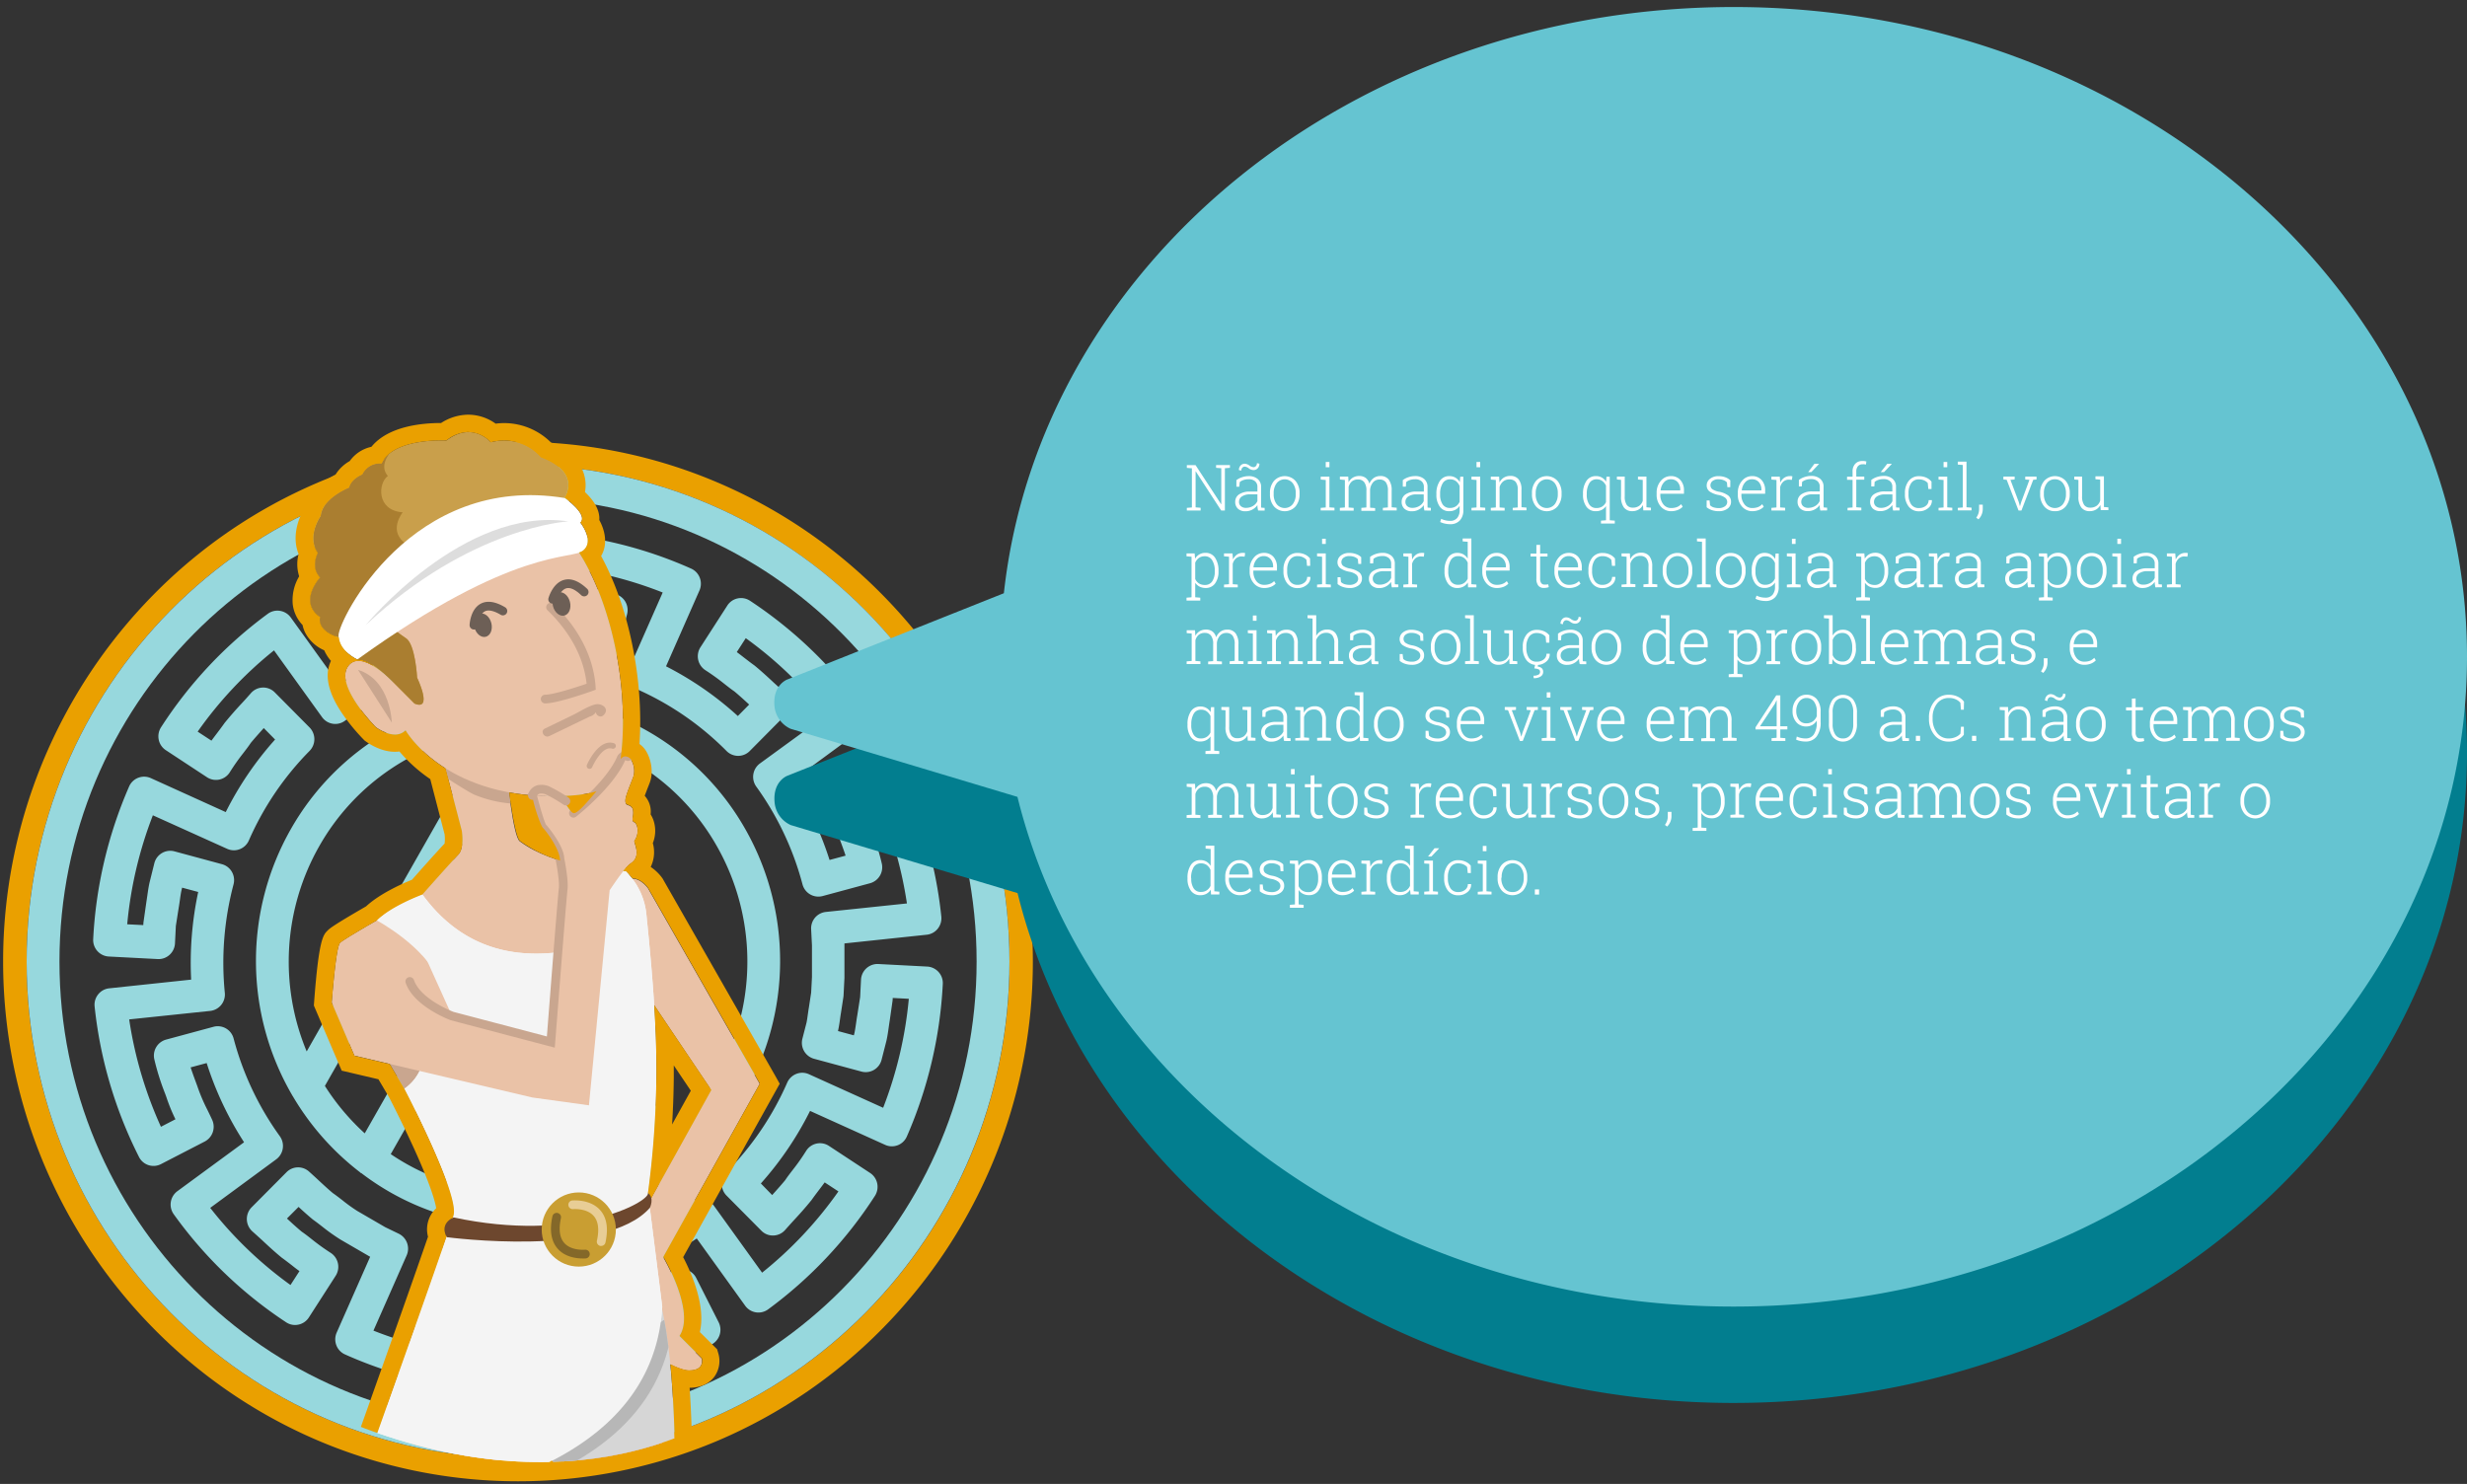 <svg id="Camada_1" data-name="Camada 1" xmlns="http://www.w3.org/2000/svg" xmlns:xlink="http://www.w3.org/1999/xlink" viewBox="0 0 850 511.33"><rect x="0" y="0" width="850" height="511.33" fill="#333333" stroke="none"/><defs><style>.cls-1{fill:none;}.cls-2{fill:#eaa000;}.cls-3{fill:#97d8dd;}.cls-4{fill:#027e8f;}.cls-5{fill:#65c4d1;}.cls-6{fill:#fff;}.cls-7{clip-path:url(#clip-path);}.cls-8{fill:#c9a68f;}.cls-9{fill:#eac2a7;}.cls-10{fill:#d6aa8b;}.cls-11{fill:#d6d6d6;}.cls-12{fill:#c99f4b;}.cls-13{fill:#6d5f56;}.cls-14{fill:#f4f4f4;}.cls-15{clip-path:url(#clip-path-2);}.cls-16{fill:#b7b7b7;}.cls-17{fill:#6d472e;}.cls-18{fill:#c99e32;}.cls-19{clip-path:url(#clip-path-3);}.cls-20{fill:#aa7e30;}.cls-21{fill:#ddd;}.cls-22{fill:#846829;}.cls-23{fill:#e8cd95;}</style><clipPath id="clip-path"><path class="cls-1" d="M251.36,485.9s-46.93,35.65-125.54,6.36S47.21,237.94,47.21,237.94s72.3-107.46,88.47-104.59,110.46,21.15,110.46,55.82,42,190.28,42,190.28,17.62,68.25,8.81,73.44"/></clipPath><clipPath id="clip-path-2"><path class="cls-1" d="M187.5,500.37c5.23,10.37,42,12.55,45,13.52,0,0,1-41.62-4.91-65S187.5,500.37,187.5,500.37Z"/></clipPath><clipPath id="clip-path-3"><path class="cls-1" d="M142.82,242.44c6.48,2.68.9-8.93.9-8.93s-.62-11.65-3.91-13.63a47.23,47.23,0,0,1-7.2-5.88l16.56-11.35,45.26-31s6.26-8.71-8-14.07a17,17,0,0,0-17.32-5.14s-6.25-7.48-15.3-.62c0,0-18.21-1.06-22.34,7.88a6.79,6.79,0,0,0-6.7,3.8s-3.8,1.45-4.53,4.52c0,0-9.21,3.63-9.77,9.78,0,0-5,7-1,12.73,0,0-2.65,5,.79,8.43,0,0-7.71,8.44,0,13.69,0,0-1.9,5.47,9.38,7.71l3.35,6.92s3.23-1.47,12.51,7.82Z"/></clipPath></defs><title>Fala2</title><path class="cls-2" d="M178.5,160.23c93.46.11,169.21,76.65,169.31,171.1S272,502.42,178.5,502.42,9.18,425.82,9.18,331.33,85,160.23,178.5,160.23m0-8h0a174.74,174.74,0,0,0-69.06,14.09,176.81,176.81,0,0,0-56.36,38.4,180.11,180.11,0,0,0,0,253.21,176.81,176.81,0,0,0,56.36,38.4,176.26,176.26,0,0,0,138.11,0,176.81,176.81,0,0,0,56.36-38.4,180.09,180.09,0,0,0-.06-253.16,176.81,176.81,0,0,0-56.33-38.39,174.92,174.92,0,0,0-69-14.15Z"/><path class="cls-3" d="M178.49,160.23C85,160.23,9.18,236.83,9.18,331.33S85,502.42,178.49,502.42s169.32-76.6,169.32-171.09S272,160.34,178.49,160.23Zm0,330.78c-87.27,0-158-71.49-158-159.68s70.75-159.69,158-159.69,158,71.49,158,159.69S265.73,490.91,178.49,491Z"/><path class="cls-3" d="M258.4,207a5.61,5.61,0,0,0-7.81,1.67l-9.24,14.34a5.74,5.74,0,0,0,1.8,8,76.27,76.27,0,0,1,6.33,4.56c1.27,1,2.54,2,3.53,2.66,1.75,1.46,3.44,3,5.11,4.55l-3.9,3.95a112.48,112.48,0,0,0-24.74-17.13L241,203.46a5.75,5.75,0,0,0,.11-4.37,5.67,5.67,0,0,0-3-3.17,146.55,146.55,0,0,0-52-12.51,5.55,5.55,0,0,0-4.08,1.45,5.71,5.71,0,0,0-1.85,3.95l-.87,17.08a5.68,5.68,0,0,0,5.33,6l5.94.31,6.33,1c.81.14,1.63.26,2.44.38,1.22.18,2.44.35,3.51.6l.78.2-1.48,5.58a114.12,114.12,0,0,0-29.89-2.44l-2.93-28.54a5.68,5.68,0,0,0-2.06-3.84,5.57,5.57,0,0,0-4.15-1.24,144.31,144.31,0,0,0-51.28,15.44,5.73,5.73,0,0,0-2.45,7.67l7.7,15.24a5.63,5.63,0,0,0,7.4,2.58c1.13-.53,2.25-1.09,3.38-1.65a57.68,57.68,0,0,1,8.07-3.5l1.44-.54c1.7-.64,3.34-1.25,5-1.81l1.46,5.52c-1.39.48-2.74,1-4.08,1.48l-1.34.52a52.9,52.9,0,0,0-8,3.43c-1,.48-1.93,1-3.4,1.67l-9.56,5.56-.65.37-16.64-23.11a5.67,5.67,0,0,0-3.69-2.28,5.58,5.58,0,0,0-4.2,1,147.86,147.86,0,0,0-36.8,39.11,5.76,5.76,0,0,0-.8,4.3,5.68,5.68,0,0,0,2.45,3.6l14.19,9.33a5.62,5.62,0,0,0,7.9-1.81,73.1,73.1,0,0,1,4.49-6.38c1-1.3,2-2.59,2.65-3.6,1.45-1.76,3-3.46,4.51-5.16l3.9,3.95a113.64,113.64,0,0,0-17,25L52,268.14A5.64,5.64,0,0,0,44.49,271,150.58,150.58,0,0,0,32.11,323.6a5.69,5.69,0,0,0,5.35,6l16.91.88A5.57,5.57,0,0,0,58.44,329a5.69,5.69,0,0,0,1.85-3.94l.3-6,1-6.39c.15-.82.26-1.65.38-2.48.17-1.23.34-2.47.59-3.53l.19-.79,5.54,1.49a116.91,116.91,0,0,0-2.43,30.2l-28.24,3a5.58,5.58,0,0,0-3.79,2.08,5.68,5.68,0,0,0-1.23,4.18,149.7,149.7,0,0,0,15.28,51.83,5.6,5.6,0,0,0,7.59,2.48l15.07-7.78a5.74,5.74,0,0,0,2.56-7.48c-.52-1.13-1.07-2.25-1.61-3.37a60.45,60.45,0,0,1-3.49-8.2l-.55-1.5c-.63-1.7-1.23-3.35-1.77-5l5.53-1.49a113.44,113.44,0,0,0,12.88,27.29L61.13,410.45a5.73,5.73,0,0,0-1.24,8,147.36,147.36,0,0,0,38.7,37.19,5.54,5.54,0,0,0,4.25.8A5.64,5.64,0,0,0,106.4,454l9.23-14.35a5.73,5.73,0,0,0-1.79-8,74.63,74.63,0,0,1-6.33-4.56c-1.27-1-2.54-2-3.53-2.66-1.76-1.46-3.44-3-5.11-4.55l4-4c1.51,1.39,3.06,2.8,4.94,4.36,1.1.78,2.17,1.61,3.24,2.44a67.54,67.54,0,0,0,6.29,4.47l10.08,5.85.12.06L116,459.19a5.75,5.75,0,0,0-.11,4.37,5.62,5.62,0,0,0,3,3.16,146.09,146.09,0,0,0,52,12.52h.29a5.67,5.67,0,0,0,5.63-5.41l.88-17.08a5.68,5.68,0,0,0-5.33-6l-5.94-.31-6.33-1c-.81-.14-1.63-.26-2.44-.38-1.22-.17-2.44-.35-3.51-.6l-.78-.2,1.48-5.59a114.13,114.13,0,0,0,29.89,2.45l2.93,28.54a5.72,5.72,0,0,0,2.06,3.84,5.62,5.62,0,0,0,4.15,1.24,144.11,144.11,0,0,0,51.28-15.44,5.74,5.74,0,0,0,2.46-7.67l-7.71-15.23a5.62,5.62,0,0,0-7.39-2.59c-1.14.53-2.26,1.09-3.39,1.65A58.08,58.08,0,0,1,221,443l-1.44.54c-1.7.64-3.35,1.26-5,1.81l-1.49-5.59a111.13,111.13,0,0,0,27-13l16.68,23.17a5.62,5.62,0,0,0,7.89,1.26,148.06,148.06,0,0,0,36.81-39.11,5.8,5.8,0,0,0,.79-4.3,5.71,5.71,0,0,0-2.45-3.6l-14.19-9.33a5.62,5.62,0,0,0-7.9,1.81,73.1,73.1,0,0,1-4.49,6.38c-1,1.3-2,2.59-2.65,3.6-1.45,1.76-3,3.46-4.51,5.16l-3.9-4a113.64,113.64,0,0,0,16.95-25L305,394.51a5.62,5.62,0,0,0,7.45-2.89,150.31,150.31,0,0,0,12.39-52.56,5.7,5.7,0,0,0-5.35-6l-16.91-.88a5.7,5.7,0,0,0-5.92,5.39l-.3,6-1,6.39c-.15.83-.26,1.65-.38,2.48-.18,1.23-.35,2.47-.59,3.54l-.2.78-5.44-1.47,0-.13c.3-1.33.5-2.69.68-4,.09-.63.17-1.27.3-2l.86-5.61a5.7,5.7,0,0,0,.06-.58l.3-6V325.35l0-.26,28.35-3a5.6,5.6,0,0,0,3.8-2.08,5.77,5.77,0,0,0,1.23-4.18A150,150,0,0,0,309.15,264a5.6,5.6,0,0,0-7.59-2.48l-15.08,7.77a5.73,5.73,0,0,0-2.55,7.48c.52,1.13,1.06,2.25,1.6,3.37a58,58,0,0,1,3.49,8.2l.55,1.5c.63,1.7,1.24,3.35,1.78,5l-5.53,1.49a113.47,113.47,0,0,0-12.89-27.29l22.93-16.86a5.73,5.73,0,0,0,1.24-8A147.36,147.36,0,0,0,258.4,207Zm3.44,56.07a5.73,5.73,0,0,0-1.25,8,102.16,102.16,0,0,1,15.92,33.7,5.66,5.66,0,0,0,6.9,4l16.36-4.42a5.71,5.71,0,0,0,4.07-6.7,83.48,83.48,0,0,0-3.69-11.79l-.45-1.22a59.81,59.81,0,0,0-3.16-7.74l5-2.59a138.89,138.89,0,0,1,10.94,37l-27.95,2.93a5.68,5.68,0,0,0-5.05,6l.28,5.53v10.91l-.28,5.37-.8,5.24c-.13.74-.23,1.49-.34,2.24-.14,1-.27,2-.46,2.88l-1.41,5.48a5.7,5.7,0,0,0,4,6.94l16.36,4.42a5.64,5.64,0,0,0,6.92-4.09l1.66-6.5c.35-1.52.57-3.07.79-4.62.11-.73.2-1.45.34-2.28l1-7,.05-.88,5.54.29a139.33,139.33,0,0,1-8.84,37.55L278.7,370.15a5.54,5.54,0,0,0-4.32-.11,5.69,5.69,0,0,0-3.14,3,102.26,102.26,0,0,1-20.92,30.87,5.76,5.76,0,0,0,0,8.06l12,12.1a5.5,5.5,0,0,0,4.15,1.66,5.57,5.57,0,0,0,4.05-1.91q1.51-1.71,3.06-3.4c2-2.14,3.91-4.29,6-6.86.86-1.22,1.77-2.42,2.67-3.61.63-.83,1.27-1.66,1.89-2.52l4.74,3.11a136.05,136.05,0,0,1-26.3,28l-16.55-23a5.59,5.59,0,0,0-7.88-1.25,100.21,100.21,0,0,1-33.35,16.07,5.68,5.68,0,0,0-3.43,2.66,5.74,5.74,0,0,0-.56,4.33l4.37,16.53a5.65,5.65,0,0,0,6.64,4.1,82.89,82.89,0,0,0,11.7-3.73l1.17-.45a57.49,57.49,0,0,0,7.65-3.2l2.57,5.09a135.64,135.64,0,0,1-36.64,11l-2.9-28.23a5.62,5.62,0,0,0-2-3.84,5.52,5.52,0,0,0-4.13-1.25,102.62,102.62,0,0,1-37-3,5.58,5.58,0,0,0-4.28.57,5.67,5.67,0,0,0-2.63,3.46l-4.38,16.53a5.75,5.75,0,0,0,.58,4.35,5.64,5.64,0,0,0,3.47,2.65l6.43,1.66c1.51.36,3,.59,4.58.81.72.11,1.43.21,2.24.35l7,1.05.87.05-.29,5.59a135.3,135.3,0,0,1-37.16-8.93l11.44-25.92a5.73,5.73,0,0,0-2.7-7.46l-4.69-2.27-9.63-5.59a56,56,0,0,1-5.13-3.7c-1.2-.93-2.4-1.85-3.28-2.45-1.63-1.36-3.18-2.81-4.74-4.25-1.16-1.08-2.33-2.16-3.52-3.22a5.61,5.61,0,0,0-7.7.27L86.71,416a5.74,5.74,0,0,0,.23,8.3c1.12,1,2.22,2,3.32,3,2.14,2,4.29,4,6.84,6.09,1.21.87,2.38,1.78,3.56,2.69q1.23,1,2.52,1.92l-3.09,4.79a135.59,135.59,0,0,1-27.66-26.58l22.72-16.71a5.74,5.74,0,0,0,1.25-8,102.21,102.21,0,0,1-15.92-33.69,5.64,5.64,0,0,0-6.9-4l-16.36,4.42a5.71,5.71,0,0,0-4.07,6.7,84.8,84.8,0,0,0,3.69,11.79l.45,1.22a60.4,60.4,0,0,0,3.16,7.74l-5,2.59a139.07,139.07,0,0,1-10.94-37l27.95-2.93a5.69,5.69,0,0,0,5-6.23,105.67,105.67,0,0,1,3-37.35,5.74,5.74,0,0,0-.56-4.33,5.65,5.65,0,0,0-3.44-2.65l-16.35-4.42a5.61,5.61,0,0,0-4.31.59,5.67,5.67,0,0,0-2.62,3.5L51.55,304c-.35,1.52-.57,3.07-.79,4.62-.11.73-.21,1.46-.34,2.28l-1,7-.05.87-5.54-.28a139.33,139.33,0,0,1,8.84-37.55L78.29,292.5a5.54,5.54,0,0,0,4.32.11,5.64,5.64,0,0,0,3.13-3,102.29,102.29,0,0,1,20.93-30.87,5.77,5.77,0,0,0,0-8.06l-12-12.1a5.6,5.6,0,0,0-8.2.25c-1,1.14-2,2.27-3.06,3.4-2,2.14-3.91,4.3-6,6.86-.87,1.22-1.77,2.42-2.67,3.61-.63.83-1.27,1.67-1.89,2.52l-4.75-3.11a136.37,136.37,0,0,1,26.31-28l16.55,23a5.6,5.6,0,0,0,7.89,1.25l1.31-1a19.54,19.54,0,0,1,2.77-1.92l9.23-5.4c1.09-.5,2.16-1,3.24-1.57a45,45,0,0,1,6.61-2.86l1.68-.63a57.49,57.49,0,0,1,8.17-2.61,5.68,5.68,0,0,0,3.67-2.59,5.8,5.8,0,0,0,.65-4.47l-4.38-16.53a5.65,5.65,0,0,0-6.63-4.11,84.38,84.38,0,0,0-11.71,3.74l-1.16.44a56.94,56.94,0,0,0-7.65,3.2L122.11,207a135.55,135.55,0,0,1,36.64-11.05l2.89,28.24a5.64,5.64,0,0,0,2,3.84,5.55,5.55,0,0,0,4.13,1.25,102.65,102.65,0,0,1,37,3,5.63,5.63,0,0,0,4.28-.57,5.76,5.76,0,0,0,2.63-3.47l4.37-16.53a5.79,5.79,0,0,0-.57-4.35,5.68,5.68,0,0,0-3.47-2.65l-6.42-1.66c-1.52-.36-3.05-.59-4.59-.81-.72-.11-1.43-.21-2.25-.35l-7-1-.87-.05.29-5.6a135.3,135.3,0,0,1,37.16,8.93l-11.44,25.93a5.75,5.75,0,0,0-.11,4.37,5.64,5.64,0,0,0,3,3.16,101.36,101.36,0,0,1,30.55,21.15,5.61,5.61,0,0,0,8,0l12-12.1a5.73,5.73,0,0,0-.23-8.29c-1.12-1-2.22-2-3.32-3-2.15-2-4.29-4-6.84-6.09-1.21-.86-2.38-1.78-3.56-2.68-.82-.64-1.66-1.29-2.52-1.93l3.09-4.79a135.9,135.9,0,0,1,27.66,26.59Z"/><path class="cls-3" d="M178.49,240.08a90,90,0,0,0-78.36,45.76,91.91,91.91,0,0,0,.49,91.46,5.58,5.58,0,0,0,.35.58,91.51,91.51,0,0,0,23,26c.15.1.23.25.39.34l.12,0a88.86,88.86,0,0,0,108,0,1.56,1.56,0,0,1,.15-.06c.16-.09.24-.24.38-.34a91.39,91.39,0,0,0,23-26,5.58,5.58,0,0,0,.35-.58,91.89,91.89,0,0,0,.48-91.46A89.94,89.94,0,0,0,178.49,240.08Zm-10.17,12.15L105.67,362.31A80.52,80.52,0,0,1,110,291.57,78.88,78.88,0,0,1,168.32,252.23ZM134.63,397.69l43.86-77.06,43.87,77.06a78.12,78.12,0,0,1-87.73,0Zm96.69-7.15-45.48-79.89a8.43,8.43,0,0,0-14.69,0l-45.48,79.88a79.94,79.94,0,0,1-13.73-16.34l66.56-117,12.91,22.63a4.66,4.66,0,0,0,.25.5l53.39,93.86a80.26,80.26,0,0,1-13.73,16.34Zm20-28.23-49.6-87.21a5,5,0,0,0-.27-.51l-12.75-22.36A78.88,78.88,0,0,1,247,291.58a80.49,80.49,0,0,1,4.31,70.73Z"/><path class="cls-4" d="M597.35,35.59c-131.17,0-239,88.6-251.43,202l-74.67,29.74s-4.88,1.8-4.39,8.8a9.53,9.53,0,0,0,5.58,8.17l78.16,23.45c24.89,100.48,125.91,175.68,246.75,175.68C736.89,483.39,850,383.15,850,259.49S736.89,35.59,597.35,35.59Z"/><path class="cls-5" d="M597.31,2.42c-131.17,0-239,88.6-251.43,202l-74.67,29.74s-4.88,1.81-4.39,8.81a9.53,9.53,0,0,0,5.58,8.16l78.16,23.46C375.45,375,476.47,450.22,597.31,450.22,736.85,450.22,850,350,850,226.32S736.85,2.42,597.31,2.42Z"/><path class="cls-6" d="M423.77,160.25v.95l-1.74.14v14.58h-1.27L412,162.44h-.06v12.39l1.73.14v.94h-4.75V175l1.74-.14v-13.5l-1.74-.14v-.95h3l8.81,13.46h.06V161.34L419,161.2v-.95h4.74Z"/><path class="cls-6" d="M433.48,175.92c-.09-.39-.15-.73-.19-1a8.3,8.3,0,0,1-.05-.87,5.11,5.11,0,0,1-1.7,1.52,4.8,4.8,0,0,1-2.4.6,3.63,3.63,0,0,1-2.62-.88,3.15,3.15,0,0,1-.93-2.39,3,3,0,0,1,1.37-2.57,6.5,6.5,0,0,1,3.73-.94h2.55v-1.54a2.48,2.48,0,0,0-.79-2,3.19,3.19,0,0,0-2.22-.71,5.46,5.46,0,0,0-1.76.26,3.79,3.79,0,0,0-1.32.72L427,167.7H426l0-2.24a6.3,6.3,0,0,1,1.91-1,7.1,7.1,0,0,1,2.37-.39,4.58,4.58,0,0,1,3.07,1,3.48,3.48,0,0,1,1.16,2.81v5.73c0,.23,0,.46,0,.68s0,.43.06.64l1.16.08v.94Zm.45-16.14a2.22,2.22,0,0,1-.58,1.58,1.94,1.94,0,0,1-1.46.62,2.78,2.78,0,0,1-1.61-.59,2.54,2.54,0,0,0-1.4-.6,1.1,1.1,0,0,0-.84.38,1.36,1.36,0,0,0-.34,1l-.84-.19a2.24,2.24,0,0,1,.57-1.56,1.86,1.86,0,0,1,1.45-.63,2.93,2.93,0,0,1,1.57.59,2.82,2.82,0,0,0,1.44.6,1.1,1.1,0,0,0,.84-.39,1.43,1.43,0,0,0,.35-1ZM429.28,175a4.61,4.61,0,0,0,2.44-.65,3.75,3.75,0,0,0,1.52-1.67v-2.33h-2.57a4.76,4.76,0,0,0-2.77.72,2.17,2.17,0,0,0-1,1.84,1.92,1.92,0,0,0,.64,1.51A2.54,2.54,0,0,0,429.28,175Z"/><path class="cls-6" d="M437.56,169.93a6.28,6.28,0,0,1,1.39-4.22,5,5,0,0,1,7.41,0,6.28,6.28,0,0,1,1.4,4.22v.35a6.38,6.38,0,0,1-1.39,4.23,5,5,0,0,1-7.42,0,6.32,6.32,0,0,1-1.39-4.23Zm1.28.35a5.53,5.53,0,0,0,1,3.4,3.54,3.54,0,0,0,5.61,0,5.53,5.53,0,0,0,1-3.4v-.35a5.54,5.54,0,0,0-1-3.38,3.53,3.53,0,0,0-5.61,0,5.53,5.53,0,0,0-1,3.38Z"/><path class="cls-6" d="M455.05,175l1.74-.14v-9.47l-1.74-.14v-1h3v10.57l1.74.14v.94h-4.75Zm3-14h-1.27v-1.81h1.27Z"/><path class="cls-6" d="M461.66,165.23v-1h2.87l.12,1.93a4,4,0,0,1,1.48-1.58,4.21,4.21,0,0,1,2.2-.56,3.66,3.66,0,0,1,2.21.65,3.62,3.62,0,0,1,1.27,2,4.56,4.56,0,0,1,1.48-1.94,3.89,3.89,0,0,1,2.35-.7,3.45,3.45,0,0,1,2.85,1.24,6,6,0,0,1,1,3.83v5.7l1.74.15v.94h-4.77V175l1.74-.15v-5.72a4.74,4.74,0,0,0-.75-3,2.57,2.57,0,0,0-2.09-.89,2.83,2.83,0,0,0-2.3,1,4.61,4.61,0,0,0-1,2.44c0,.06,0,.11,0,.16v6.1l1.74.14v.94h-4.75V175l1.74-.14v-5.73a4.68,4.68,0,0,0-.77-3,2.55,2.55,0,0,0-2.09-.91,3.18,3.18,0,0,0-2.16.69,3.71,3.71,0,0,0-1.11,1.87v7.1l1.74.14v.94h-4.76V175l1.74-.14v-9.47Z"/><path class="cls-6" d="M490.78,175.92c-.09-.39-.15-.73-.19-1a8.3,8.3,0,0,1,0-.87,5.11,5.11,0,0,1-1.7,1.52,4.8,4.8,0,0,1-2.4.6,3.63,3.63,0,0,1-2.62-.88,3.15,3.15,0,0,1-.93-2.39,3,3,0,0,1,1.37-2.57,6.5,6.5,0,0,1,3.73-.94h2.55v-1.54a2.48,2.48,0,0,0-.79-2,3.19,3.19,0,0,0-2.22-.71,5.46,5.46,0,0,0-1.76.26,3.79,3.79,0,0,0-1.32.72l-.11,1.56h-1.06v-2.24a6.36,6.36,0,0,1,1.92-1,7.1,7.1,0,0,1,2.37-.39,4.58,4.58,0,0,1,3.07,1,3.48,3.48,0,0,1,1.16,2.81v5.73c0,.23,0,.46,0,.68s0,.43.06.64L493,175v.94Zm-4.2-.91a4.61,4.61,0,0,0,2.44-.65,3.75,3.75,0,0,0,1.52-1.67v-2.33H488a4.76,4.76,0,0,0-2.77.72,2.17,2.17,0,0,0-1,1.84,1.92,1.92,0,0,0,.64,1.51A2.54,2.54,0,0,0,486.58,175Z"/><path class="cls-6" d="M494.91,170.2a7.61,7.61,0,0,1,1.18-4.47,3.77,3.77,0,0,1,3.26-1.67,4.06,4.06,0,0,1,2.13.54,4.32,4.32,0,0,1,1.49,1.54l.15-1.87h1.07v11.5a5.06,5.06,0,0,1-1.2,3.56,4.35,4.35,0,0,1-3.36,1.3,8.81,8.81,0,0,1-1.77-.2,7.41,7.41,0,0,1-1.65-.56l.34-1.09a7.21,7.21,0,0,0,1.46.51,6.38,6.38,0,0,0,1.6.19,3.07,3.07,0,0,0,2.47-1,4.07,4.07,0,0,0,.83-2.73V174.3a4,4,0,0,1-1.48,1.37,4.37,4.37,0,0,1-2.1.48,3.84,3.84,0,0,1-3.25-1.56,6.79,6.79,0,0,1-1.17-4.17Zm1.28.22a5.89,5.89,0,0,0,.85,3.36,2.85,2.85,0,0,0,2.53,1.25,3.56,3.56,0,0,0,2.07-.57,3.61,3.61,0,0,0,1.27-1.57v-5.41a4.11,4.11,0,0,0-1.22-1.66,3.23,3.23,0,0,0-2.1-.64,2.78,2.78,0,0,0-2.54,1.4,6.76,6.76,0,0,0-.86,3.62Z"/><path class="cls-6" d="M507,175l1.74-.14v-9.47l-1.74-.14v-1h3v10.57l1.74.14v.94H507Zm3-14h-1.27v-1.81H510Z"/><path class="cls-6" d="M513.65,175l1.74-.14v-9.47l-1.74-.14v-1h2.87l.12,2a4.2,4.2,0,0,1,1.5-1.67,4.12,4.12,0,0,1,2.23-.58,3.49,3.49,0,0,1,2.85,1.16,5.46,5.46,0,0,1,1,3.61v6l1.73.14v.94h-4.75V175l1.74-.14v-6a4.25,4.25,0,0,0-.74-2.83,2.67,2.67,0,0,0-2.11-.83,3.33,3.33,0,0,0-2.19.71,4,4,0,0,0-1.22,1.9v7.05l1.74.14v.94h-4.76Z"/><path class="cls-6" d="M527.84,169.93a6.28,6.28,0,0,1,1.39-4.22,5,5,0,0,1,7.41,0,6.28,6.28,0,0,1,1.4,4.22v.35a6.38,6.38,0,0,1-1.39,4.23,5,5,0,0,1-7.42,0,6.32,6.32,0,0,1-1.39-4.23Zm1.28.35a5.53,5.53,0,0,0,1,3.4,3.55,3.55,0,0,0,5.62,0,5.59,5.59,0,0,0,1-3.4v-.35a5.54,5.54,0,0,0-1-3.38,3.53,3.53,0,0,0-5.61,0,5.53,5.53,0,0,0-1,3.38Z"/><path class="cls-6" d="M545.42,170.2a7.68,7.68,0,0,1,1.17-4.47,3.75,3.75,0,0,1,3.25-1.67,3.91,3.91,0,0,1,3.54,1.94l.13-1.73h1.12v15l1.74.14v1h-4.76v-1l1.74-.14V174.4a4,4,0,0,1-1.47,1.3,4.5,4.5,0,0,1-2.06.45,3.81,3.81,0,0,1-3.23-1.56,6.79,6.79,0,0,1-1.17-4.17Zm1.29.22a6,6,0,0,0,.84,3.38,2.83,2.83,0,0,0,2.52,1.26,3.59,3.59,0,0,0,2-.54,3.71,3.71,0,0,0,1.27-1.49v-5.69a4.19,4.19,0,0,0-1.24-1.57,3.2,3.2,0,0,0-2-.61,2.77,2.77,0,0,0-2.53,1.4,6.93,6.93,0,0,0-.85,3.64Z"/><path class="cls-6" d="M566.08,174a3.9,3.9,0,0,1-1.48,1.58,4.31,4.31,0,0,1-2.22.56,3.48,3.48,0,0,1-2.85-1.25,6,6,0,0,1-1-3.87v-5.66l-1.43-.14v-1h2.7v6.78a5,5,0,0,0,.71,3,2.44,2.44,0,0,0,2,.93,3.67,3.67,0,0,0,2.3-.65A3.39,3.39,0,0,0,566,172.6v-7.23l-1.64-.14v-1h2.92v10.57l1.55.14v.94H566.2Z"/><path class="cls-6" d="M575.83,176.15a4.63,4.63,0,0,1-3.61-1.61,6,6,0,0,1-1.43-4.1v-.59a6.09,6.09,0,0,1,1.43-4.14,4.38,4.38,0,0,1,3.43-1.65,4.23,4.23,0,0,1,3.34,1.36,5.21,5.21,0,0,1,1.22,3.61v1.1h-8.15v.31a5.18,5.18,0,0,0,1,3.29,3.28,3.28,0,0,0,2.73,1.33,5.55,5.55,0,0,0,2-.33,4,4,0,0,0,1.44-1l.54.88a4.6,4.6,0,0,1-1.64,1.1A6.23,6.23,0,0,1,575.83,176.15Zm-.18-11a3.05,3.05,0,0,0-2.37,1.09,4.74,4.74,0,0,0-1.12,2.74l0,0h6.76v-.32a3.75,3.75,0,0,0-.89-2.54A3,3,0,0,0,575.65,165.16Z"/><path class="cls-6" d="M596.16,167.87h-1l-.15-1.65a3.09,3.09,0,0,0-1.21-.78,4.53,4.53,0,0,0-1.67-.28,3.15,3.15,0,0,0-2.1.6,1.88,1.88,0,0,0-.7,1.43,1.7,1.7,0,0,0,.61,1.34,5.76,5.76,0,0,0,2.4.92,7.75,7.75,0,0,1,3.08,1.27,2.62,2.62,0,0,1,1,2.18,2.82,2.82,0,0,1-1.17,2.35,4.88,4.88,0,0,1-3.08.9,7.16,7.16,0,0,1-2.33-.36,5.57,5.57,0,0,1-1.82-1v-2.35h1l.18,1.66a2.87,2.87,0,0,0,1.29.75,5.6,5.6,0,0,0,1.64.23,3.49,3.49,0,0,0,2.18-.61,1.82,1.82,0,0,0,.8-1.49,1.9,1.9,0,0,0-.66-1.43,5.44,5.44,0,0,0-2.41-1,8,8,0,0,1-3-1.2,2.49,2.49,0,0,1-1-2.1,2.82,2.82,0,0,1,1.12-2.25,4.53,4.53,0,0,1,3-.92,6.59,6.59,0,0,1,2.31.39,4.7,4.7,0,0,1,1.71,1.06Z"/><path class="cls-6" d="M603.8,176.15a4.61,4.61,0,0,1-3.6-1.61,5.91,5.91,0,0,1-1.43-4.1v-.59a6.09,6.09,0,0,1,1.42-4.14,4.38,4.38,0,0,1,3.44-1.65,4.23,4.23,0,0,1,3.33,1.36,5.21,5.21,0,0,1,1.22,3.61v1.1H600v.31a5.12,5.12,0,0,0,1,3.29,3.26,3.26,0,0,0,2.72,1.33,5.51,5.51,0,0,0,2-.33,4,4,0,0,0,1.44-1l.54.88a4.6,4.6,0,0,1-1.64,1.1A6.23,6.23,0,0,1,603.8,176.15Zm-.17-11a3,3,0,0,0-2.37,1.09,4.69,4.69,0,0,0-1.13,2.74l0,0h6.76v-.32a3.75,3.75,0,0,0-.89-2.54A3,3,0,0,0,603.63,165.16Z"/><path class="cls-6" d="M613.22,164.27l.16,1.94v.14a4,4,0,0,1,1.33-1.68,3.35,3.35,0,0,1,2-.61,2.52,2.52,0,0,1,.48,0,2.49,2.49,0,0,1,.38.08l-.17,1.2-.95-.06a2.9,2.9,0,0,0-2,.68,3.74,3.74,0,0,0-1.1,1.88v7l1.73.14v.94h-4.74V175l1.74-.14v-9.47l-1.74-.14v-1h2.85Z"/><path class="cls-6" d="M627.19,175.92a8.53,8.53,0,0,1-.18-1A6.25,6.25,0,0,1,627,174a5,5,0,0,1-1.7,1.52,4.8,4.8,0,0,1-2.4.6,3.64,3.64,0,0,1-2.62-.88,3.15,3.15,0,0,1-.93-2.39,3,3,0,0,1,1.38-2.57,6.48,6.48,0,0,1,3.73-.94H627v-1.54a2.48,2.48,0,0,0-.79-2,3.19,3.19,0,0,0-2.22-.71,5.36,5.36,0,0,0-1.75.26,3.84,3.84,0,0,0-1.33.72l-.11,1.56h-1v-2.24a6.3,6.3,0,0,1,1.91-1,7.1,7.1,0,0,1,2.37-.39,4.56,4.56,0,0,1,3.07,1,3.48,3.48,0,0,1,1.16,2.81v5.73c0,.23,0,.46,0,.68a4.48,4.48,0,0,0,.07.64l1.15.08v.94ZM623,175a4.59,4.59,0,0,0,2.44-.65,3.75,3.75,0,0,0,1.52-1.67v-2.33h-2.56a4.79,4.79,0,0,0-2.78.72,2.19,2.19,0,0,0-1,1.84,1.93,1.93,0,0,0,.65,1.51A2.53,2.53,0,0,0,623,175Zm2.16-15.18h1.57l0,.06-2.65,2.8H623Z"/><path class="cls-6" d="M636.4,165.33v-1.06h1.9v-1.7a3.84,3.84,0,0,1,.88-2.71,3.12,3.12,0,0,1,2.44-1,5.76,5.76,0,0,1,.7,0l.74.15-.16,1.07a4.51,4.51,0,0,0-.53-.1,3.72,3.72,0,0,0-.62,0,2,2,0,0,0-1.61.67,2.84,2.84,0,0,0-.56,1.87v1.7h2.75v1.06h-2.75v9.51l1.74.14v.94h-4.75V175l1.73-.14v-9.51Z"/><path class="cls-6" d="M652.26,175.92q-.12-.58-.18-1A8.3,8.3,0,0,1,652,174a5.15,5.15,0,0,1-1.71,1.52,4.79,4.79,0,0,1-2.39.6,3.67,3.67,0,0,1-2.63-.88,3.18,3.18,0,0,1-.92-2.39,3,3,0,0,1,1.37-2.57,6.5,6.5,0,0,1,3.73-.94H652v-1.54a2.48,2.48,0,0,0-.8-2,3.17,3.17,0,0,0-2.22-.71,5.4,5.4,0,0,0-1.75.26,3.93,3.93,0,0,0-1.33.72l-.1,1.56h-1.06v-2.24a6.3,6.3,0,0,1,1.91-1,7.2,7.2,0,0,1,2.38-.39,4.54,4.54,0,0,1,3.06,1,3.46,3.46,0,0,1,1.17,2.81v5.73c0,.23,0,.46,0,.68s0,.43.07.64l1.15.08v.94Zm-4.2-.91a4.56,4.56,0,0,0,2.44-.65,3.72,3.72,0,0,0,1.53-1.67v-2.33h-2.57a4.82,4.82,0,0,0-2.78.72,2.19,2.19,0,0,0-1,1.84,1.93,1.93,0,0,0,.65,1.51A2.53,2.53,0,0,0,648.06,175Zm2.17-15.18h1.56l0,.06-2.66,2.8H648Z"/><path class="cls-6" d="M661.27,175.06a3.62,3.62,0,0,0,2.24-.73,2.41,2.41,0,0,0,1-2h1.12l0,.06a3.2,3.2,0,0,1-1.28,2.7,4.68,4.68,0,0,1-3.08,1.09,4.36,4.36,0,0,1-3.64-1.63,6.57,6.57,0,0,1-1.29-4.19v-.46a6.53,6.53,0,0,1,1.29-4.17,4.34,4.34,0,0,1,3.63-1.64,6,6,0,0,1,2.44.5,4.82,4.82,0,0,1,1.8,1.38l0,2.54h-1.09l-.2-2.06a3.5,3.5,0,0,0-1.27-.92,4.17,4.17,0,0,0-1.73-.34,3.06,3.06,0,0,0-2.75,1.34,6,6,0,0,0-.89,3.37v.46a6.05,6.05,0,0,0,.89,3.4A3.07,3.07,0,0,0,661.27,175.06Z"/><path class="cls-6" d="M667.92,175l1.73-.14v-9.47l-1.73-.14v-1h3v10.57l1.74.14v.94h-4.74Zm3-14h-1.27v-1.81h1.27Z"/><path class="cls-6" d="M674.55,160.08v-1h3v15.71l1.74.14v.94h-4.74V175l1.73-.14V160.22Z"/><path class="cls-6" d="M683.16,175.41a5.1,5.1,0,0,1-.4,1.94,4.78,4.78,0,0,1-1.09,1.6l-.76-.56a5.64,5.64,0,0,0,.74-1.41,4.76,4.76,0,0,0,.24-1.55V173.9h1.27Z"/><path class="cls-6" d="M694.13,165.23l-1.44.11,2.88,7.67.37,1.36H696l.4-1.36,2.84-7.67-1.44-.11v-1h3.88v1l-1.13.1-4.07,10.59h-1l-4.08-10.59-1.13-.1v-1h3.88Z"/><path class="cls-6" d="M702.93,169.93a6.28,6.28,0,0,1,1.4-4.22,5,5,0,0,1,7.41,0,6.28,6.28,0,0,1,1.39,4.22v.35a6.32,6.32,0,0,1-1.39,4.23,4.6,4.6,0,0,1-3.69,1.64,4.65,4.65,0,0,1-3.72-1.64,6.33,6.33,0,0,1-1.4-4.23Zm1.28.35a5.53,5.53,0,0,0,1,3.4,3.54,3.54,0,0,0,5.61,0,5.53,5.53,0,0,0,1-3.4v-.35a5.53,5.53,0,0,0-1-3.38,3.29,3.29,0,0,0-2.81-1.39,3.25,3.25,0,0,0-2.8,1.39,5.54,5.54,0,0,0-1,3.38Z"/><path class="cls-6" d="M723.68,174a3.9,3.9,0,0,1-1.48,1.58,4.32,4.32,0,0,1-2.23.56,3.51,3.51,0,0,1-2.85-1.25,6.05,6.05,0,0,1-1-3.87v-5.66l-1.43-.14v-1h2.69v6.78a5,5,0,0,0,.72,3,2.43,2.43,0,0,0,2,.93,3.69,3.69,0,0,0,2.31-.65,3.39,3.39,0,0,0,1.21-1.78v-7.23l-1.64-.14v-1h2.92v10.57l1.54.14v.94H723.8Z"/><path class="cls-6" d="M408.81,191.7v-1h2.8l.16,1.81a4,4,0,0,1,3.63-2,3.74,3.74,0,0,1,3.25,1.68,7.63,7.63,0,0,1,1.18,4.46v.23a6.79,6.79,0,0,1-1.18,4.17,3.82,3.82,0,0,1-3.23,1.56,4.6,4.6,0,0,1-2.12-.47,4,4,0,0,1-1.49-1.33v5l1.74.14v1h-4.74v-1l1.73-.14V191.84Zm9.74,5a6.76,6.76,0,0,0-.88-3.62,2.83,2.83,0,0,0-2.56-1.4,3.35,3.35,0,0,0-2.09.62,3.76,3.76,0,0,0-1.21,1.61v5.6a3.53,3.53,0,0,0,1.26,1.51,3.71,3.71,0,0,0,2.07.55,2.9,2.9,0,0,0,2.54-1.27,5.87,5.87,0,0,0,.87-3.37Z"/><path class="cls-6" d="M424.66,190.74l.16,1.94v.14a4.22,4.22,0,0,1,1.34-1.69,3.31,3.31,0,0,1,2-.61,2.42,2.42,0,0,1,.47,0,2.25,2.25,0,0,1,.38.08l-.17,1.21-1-.07a2.83,2.83,0,0,0-2,.69,3.73,3.73,0,0,0-1.11,1.87v7l1.74.14v.95h-4.74v-.95l1.73-.14v-9.46l-1.73-.14v-1h2.84Z"/><path class="cls-6" d="M435.55,202.62A4.6,4.6,0,0,1,432,201a5.93,5.93,0,0,1-1.43-4.09v-.59a6.12,6.12,0,0,1,1.43-4.15,4.38,4.38,0,0,1,3.43-1.65,4.23,4.23,0,0,1,3.34,1.36,5.21,5.21,0,0,1,1.21,3.62v1.1h-8.14v.31a5.22,5.22,0,0,0,1,3.29,3.3,3.3,0,0,0,2.72,1.33,5.36,5.36,0,0,0,2-.34,4.07,4.07,0,0,0,1.44-.95l.54.88a4.58,4.58,0,0,1-1.64,1.09A6.25,6.25,0,0,1,435.55,202.62Zm-.17-11a3.05,3.05,0,0,0-2.37,1.09,4.77,4.77,0,0,0-1.12,2.74l0,.06h6.76v-.33a3.77,3.77,0,0,0-.89-2.54A3,3,0,0,0,435.38,191.62Z"/><path class="cls-6" d="M447.14,201.53a3.63,3.63,0,0,0,2.24-.74,2.4,2.4,0,0,0,1-2h1.12l0,.06a3.23,3.23,0,0,1-1.28,2.71,4.73,4.73,0,0,1-3.08,1.09A4.37,4.37,0,0,1,443.5,201a6.53,6.53,0,0,1-1.29-4.19v-.45a6.54,6.54,0,0,1,1.29-4.18,4.36,4.36,0,0,1,3.63-1.64,5.8,5.8,0,0,1,2.44.51,4.82,4.82,0,0,1,1.8,1.38l.05,2.54h-1.09l-.2-2.07a3.62,3.62,0,0,0-1.27-.92,4.17,4.17,0,0,0-1.73-.34,3.08,3.08,0,0,0-2.75,1.34,6,6,0,0,0-.89,3.38v.45a6,6,0,0,0,.89,3.4A3.08,3.08,0,0,0,447.14,201.53Z"/><path class="cls-6" d="M453.79,201.44l1.73-.14v-9.46l-1.73-.14v-1h3V201.3l1.74.14v.95h-4.74Zm3-14h-1.27v-1.81h1.27Z"/><path class="cls-6" d="M469,194.33H468l-.15-1.64a3.22,3.22,0,0,0-1.21-.79,4.53,4.53,0,0,0-1.67-.28,3.1,3.1,0,0,0-2.1.61,1.85,1.85,0,0,0-.7,1.43,1.68,1.68,0,0,0,.61,1.33,5.88,5.88,0,0,0,2.4.93,7.91,7.91,0,0,1,3.08,1.26,2.63,2.63,0,0,1,1,2.18,2.84,2.84,0,0,1-1.17,2.36,4.88,4.88,0,0,1-3.08.9,7.16,7.16,0,0,1-2.33-.37,5.74,5.74,0,0,1-1.82-1v-2.35h1l.18,1.66a3.06,3.06,0,0,0,1.29.75,6,6,0,0,0,1.64.23,3.49,3.49,0,0,0,2.18-.62,1.8,1.8,0,0,0,.8-1.48,1.87,1.87,0,0,0-.66-1.43,5.43,5.43,0,0,0-2.41-1,8,8,0,0,1-3.05-1.2,2.47,2.47,0,0,1-1-2.09,2.85,2.85,0,0,1,1.12-2.26,4.53,4.53,0,0,1,3-.92,6.37,6.37,0,0,1,2.31.4A4.57,4.57,0,0,1,469,192Z"/><path class="cls-6" d="M479.55,202.39q-.12-.6-.18-1a8.49,8.49,0,0,1-.05-.88,5.11,5.11,0,0,1-1.7,1.52,4.84,4.84,0,0,1-2.4.61,3.63,3.63,0,0,1-2.62-.89,3.13,3.13,0,0,1-.93-2.39,3,3,0,0,1,1.37-2.56,6.5,6.5,0,0,1,3.73-.95h2.55v-1.54a2.49,2.49,0,0,0-.79-2,3.24,3.24,0,0,0-2.23-.71,5.73,5.73,0,0,0-1.75.26,4.12,4.12,0,0,0-1.33.72l-.1,1.56h-1.06v-2.24a6.84,6.84,0,0,1,1.92-1,7.1,7.1,0,0,1,2.37-.39,4.63,4.63,0,0,1,3.07,1,3.49,3.49,0,0,1,1.16,2.81V200c0,.24,0,.47,0,.68s0,.44.07.65l1.15.07v.95Zm-4.19-.92a4.61,4.61,0,0,0,2.44-.64,3.81,3.81,0,0,0,1.52-1.67v-2.34h-2.57a4.69,4.69,0,0,0-2.77.73,2.14,2.14,0,0,0-1,1.83,1.94,1.94,0,0,0,.64,1.52A2.59,2.59,0,0,0,475.36,201.47Z"/><path class="cls-6" d="M486.4,190.74l.16,1.94v.14a4.12,4.12,0,0,1,1.33-1.69,3.35,3.35,0,0,1,2-.61,2.52,2.52,0,0,1,.48,0,2.1,2.1,0,0,1,.37.08l-.17,1.21-.94-.07a2.84,2.84,0,0,0-2,.69,3.71,3.71,0,0,0-1.1,1.87v7l1.73.14v.95h-4.74v-.95l1.74-.14v-9.46l-1.74-.14v-1h2.85Z"/><path class="cls-6" d="M505.73,200.71a4.07,4.07,0,0,1-1.48,1.41,4.42,4.42,0,0,1-2.14.5,3.83,3.83,0,0,1-3.23-1.57,6.78,6.78,0,0,1-1.17-4.16v-.23a7.63,7.63,0,0,1,1.17-4.46,3.74,3.74,0,0,1,3.26-1.68,4.08,4.08,0,0,1,2.08.51,4.3,4.3,0,0,1,1.48,1.46v-5.8l-1.74-.14v-1h3V201.3l1.74.14v.95h-2.88ZM499,196.89a6,6,0,0,0,.84,3.36,2.84,2.84,0,0,0,2.52,1.25,3.51,3.51,0,0,0,2.05-.57,3.73,3.73,0,0,0,1.29-1.53v-5.52a4,4,0,0,0-1.24-1.61,3.26,3.26,0,0,0-2.08-.63,2.78,2.78,0,0,0-2.53,1.4,6.93,6.93,0,0,0-.85,3.62Z"/><path class="cls-6" d="M515.75,202.62a4.6,4.6,0,0,1-3.6-1.62,5.93,5.93,0,0,1-1.43-4.09v-.59a6.12,6.12,0,0,1,1.43-4.15,4.38,4.38,0,0,1,3.43-1.65,4.23,4.23,0,0,1,3.34,1.36,5.21,5.21,0,0,1,1.21,3.62v1.1H512v.31a5.22,5.22,0,0,0,1,3.29,3.3,3.3,0,0,0,2.72,1.33,5.36,5.36,0,0,0,2-.34,4.07,4.07,0,0,0,1.44-.95l.54.88a4.58,4.58,0,0,1-1.64,1.09A6.25,6.25,0,0,1,515.75,202.62Zm-.17-11a3.05,3.05,0,0,0-2.37,1.09,4.77,4.77,0,0,0-1.12,2.74l0,.06h6.76v-.33a3.77,3.77,0,0,0-.89-2.54A3,3,0,0,0,515.58,191.62Z"/><path class="cls-6" d="M530.65,187.75v3h2.54v1h-2.54v7.59a2.49,2.49,0,0,0,.41,1.62,1.36,1.36,0,0,0,1.09.48c.21,0,.41,0,.61,0l.67-.09.2.95a3.14,3.14,0,0,1-.78.22,5.72,5.72,0,0,1-.92.08,2.37,2.37,0,0,1-1.89-.78,3.71,3.71,0,0,1-.68-2.46v-7.59h-2v-1h2v-3Z"/><path class="cls-6" d="M540.62,202.62A4.62,4.62,0,0,1,537,201a5.92,5.92,0,0,1-1.42-4.09v-.59a6.11,6.11,0,0,1,1.42-4.15,4.38,4.38,0,0,1,3.44-1.65,4.23,4.23,0,0,1,3.33,1.36A5.22,5.22,0,0,1,545,195.5v1.1h-8.15v.31a5.22,5.22,0,0,0,1,3.29,3.32,3.32,0,0,0,2.73,1.33,5.34,5.34,0,0,0,2-.34,4.07,4.07,0,0,0,1.44-.95l.54.88a4.58,4.58,0,0,1-1.64,1.09A6.23,6.23,0,0,1,540.62,202.62Zm-.17-11a3.06,3.06,0,0,0-2.38,1.09,4.77,4.77,0,0,0-1.12,2.74l0,.06h6.76v-.33a3.77,3.77,0,0,0-.89-2.54A3,3,0,0,0,540.45,191.62Z"/><path class="cls-6" d="M552.2,201.53a3.63,3.63,0,0,0,2.24-.74,2.4,2.4,0,0,0,1-2h1.13l0,.06a3.23,3.23,0,0,1-1.28,2.71,4.73,4.73,0,0,1-3.08,1.09,4.35,4.35,0,0,1-3.63-1.64,6.53,6.53,0,0,1-1.29-4.19v-.45a6.54,6.54,0,0,1,1.29-4.18,4.33,4.33,0,0,1,3.62-1.64,5.76,5.76,0,0,1,2.44.51,4.82,4.82,0,0,1,1.8,1.38l.05,2.54H555.4l-.21-2.07a3.62,3.62,0,0,0-1.27-.92,4.17,4.17,0,0,0-1.73-.34,3.08,3.08,0,0,0-2.75,1.34,6,6,0,0,0-.89,3.38v.45a6,6,0,0,0,.89,3.4A3.08,3.08,0,0,0,552.2,201.53Z"/><path class="cls-6" d="M558.7,201.44l1.74-.14v-9.46l-1.74-.14v-1h2.87l.11,2a4,4,0,0,1,3.73-2.25,3.54,3.54,0,0,1,2.86,1.16,5.54,5.54,0,0,1,1,3.61v6l1.74.14v.95h-4.76v-.95l1.74-.14v-6a4.27,4.27,0,0,0-.74-2.83,2.67,2.67,0,0,0-2.1-.83,3.25,3.25,0,0,0-2.19.72,3.9,3.9,0,0,0-1.22,1.9v7l1.73.14v.95H558.7Z"/><path class="cls-6" d="M572.88,196.39a6.3,6.3,0,0,1,1.4-4.22,5,5,0,0,1,7.41,0,6.3,6.3,0,0,1,1.39,4.22v.36a6.28,6.28,0,0,1-1.39,4.22,5,5,0,0,1-7.41,0,6.28,6.28,0,0,1-1.4-4.22Zm1.28.36a5.62,5.62,0,0,0,1,3.4,3.32,3.32,0,0,0,2.83,1.38,3.27,3.27,0,0,0,2.79-1.38,5.55,5.55,0,0,0,1-3.4v-.36a5.62,5.62,0,0,0-1-3.38,3.54,3.54,0,0,0-5.62,0,5.62,5.62,0,0,0-1,3.38Z"/><path class="cls-6" d="M584.69,186.55v-1h3V201.3l1.73.14v.95h-4.74v-.95l1.74-.14V186.69Z"/><path class="cls-6" d="M591.23,196.39a6.3,6.3,0,0,1,1.4-4.22,5,5,0,0,1,7.41,0,6.3,6.3,0,0,1,1.39,4.22v.36A6.28,6.28,0,0,1,600,201a5,5,0,0,1-7.41,0,6.28,6.28,0,0,1-1.4-4.22Zm1.28.36a5.55,5.55,0,0,0,1,3.4,3.54,3.54,0,0,0,5.61,0,5.55,5.55,0,0,0,1-3.4v-.36a5.62,5.62,0,0,0-1-3.38,3.29,3.29,0,0,0-2.81-1.39,3.25,3.25,0,0,0-2.8,1.39,5.56,5.56,0,0,0-1,3.38Z"/><path class="cls-6" d="M603.56,196.66a7.63,7.63,0,0,1,1.18-4.46,3.78,3.78,0,0,1,3.27-1.68,4,4,0,0,1,2.12.55,4.29,4.29,0,0,1,1.49,1.53l.15-1.86h1.08v11.5a5,5,0,0,1-1.21,3.55,4.33,4.33,0,0,1-3.36,1.3,8.14,8.14,0,0,1-1.77-.2,6.94,6.94,0,0,1-1.65-.56l.35-1.09a7.15,7.15,0,0,0,1.45.52,6.94,6.94,0,0,0,1.6.18,3.06,3.06,0,0,0,2.48-1,4.09,4.09,0,0,0,.83-2.72v-1.48a4,4,0,0,1-1.49,1.38,4.33,4.33,0,0,1-2.09.48,3.84,3.84,0,0,1-3.25-1.57,6.71,6.71,0,0,1-1.18-4.16Zm1.28.23a5.94,5.94,0,0,0,.85,3.35,2.84,2.84,0,0,0,2.53,1.26,3.56,3.56,0,0,0,2.07-.58,3.7,3.7,0,0,0,1.28-1.57V194a4.19,4.19,0,0,0-1.23-1.67,3.29,3.29,0,0,0-2.1-.64,2.8,2.8,0,0,0-2.54,1.4,6.85,6.85,0,0,0-.86,3.62Z"/><path class="cls-6" d="M615.66,201.44l1.74-.14v-9.46l-1.74-.14v-1h3V201.3l1.74.14v.95h-4.74Zm3-14H617.4v-1.81h1.26Z"/><path class="cls-6" d="M630.5,202.39q-.12-.6-.18-1a8.49,8.49,0,0,1-.05-.88,5.15,5.15,0,0,1-1.71,1.52,4.8,4.8,0,0,1-2.39.61,3.67,3.67,0,0,1-2.63-.89,3.16,3.16,0,0,1-.92-2.39,3,3,0,0,1,1.37-2.56,6.5,6.5,0,0,1,3.73-.95h2.55v-1.54a2.5,2.5,0,0,0-.8-2,3.2,3.2,0,0,0-2.22-.71,5.69,5.69,0,0,0-1.75.26,4.12,4.12,0,0,0-1.33.72l-.1,1.56H623v-2.24a6.78,6.78,0,0,1,1.91-1,7.2,7.2,0,0,1,2.38-.39,4.63,4.63,0,0,1,3.07,1,3.49,3.49,0,0,1,1.16,2.81V200c0,.24,0,.47,0,.68s0,.44.07.65l1.15.07v.95Zm-4.2-.92a4.56,4.56,0,0,0,2.44-.64,3.77,3.77,0,0,0,1.53-1.67v-2.34H627.7a4.74,4.74,0,0,0-2.78.73,2.16,2.16,0,0,0-1,1.83,2,2,0,0,0,.65,1.52A2.58,2.58,0,0,0,626.3,201.47Z"/><path class="cls-6" d="M639.55,191.7v-1h2.8l.16,1.81a4.15,4.15,0,0,1,1.5-1.5,4.22,4.22,0,0,1,2.14-.53,3.75,3.75,0,0,1,3.25,1.68,7.63,7.63,0,0,1,1.17,4.46v.23a6.79,6.79,0,0,1-1.17,4.17,3.82,3.82,0,0,1-3.23,1.56,4.64,4.64,0,0,1-2.13-.47,4,4,0,0,1-1.48-1.33v5l1.73.14v1h-4.74v-1l1.74-.14V191.84Zm9.74,5a6.76,6.76,0,0,0-.87-3.62,2.85,2.85,0,0,0-2.56-1.4,3.38,3.38,0,0,0-2.1.62,3.82,3.82,0,0,0-1.2,1.61v5.6a3.53,3.53,0,0,0,1.26,1.51,3.7,3.7,0,0,0,2.06.55,2.89,2.89,0,0,0,2.54-1.27,5.87,5.87,0,0,0,.87-3.37Z"/><path class="cls-6" d="M660.61,202.39a9.28,9.28,0,0,1-.18-1,6.4,6.4,0,0,1-.06-.88,5,5,0,0,1-1.7,1.52,4.81,4.81,0,0,1-2.4.61,3.65,3.65,0,0,1-2.62-.89,3.13,3.13,0,0,1-.93-2.39,3,3,0,0,1,1.38-2.56,6.48,6.48,0,0,1,3.73-.95h2.54v-1.54a2.49,2.49,0,0,0-.79-2,3.23,3.23,0,0,0-2.22-.71,5.75,5.75,0,0,0-1.76.26,4.06,4.06,0,0,0-1.32.72l-.11,1.56h-1v-2.24a6.78,6.78,0,0,1,1.91-1,7.1,7.1,0,0,1,2.37-.39,4.62,4.62,0,0,1,3.07,1,3.49,3.49,0,0,1,1.16,2.81V200c0,.24,0,.47,0,.68a4.62,4.62,0,0,0,.07.65l1.15.07v.95Zm-4.2-.92a4.58,4.58,0,0,0,2.44-.64,3.81,3.81,0,0,0,1.52-1.67v-2.34H657.8a4.71,4.71,0,0,0-2.77.73,2.16,2.16,0,0,0-1,1.83,1.94,1.94,0,0,0,.64,1.52A2.61,2.61,0,0,0,656.41,201.47Z"/><path class="cls-6" d="M667.45,190.74l.16,1.94v.14a4.14,4.14,0,0,1,1.34-1.69,3.31,3.31,0,0,1,2-.61,2.42,2.42,0,0,1,.47,0,2.49,2.49,0,0,1,.38.08l-.17,1.21-.95-.07a2.88,2.88,0,0,0-2,.69,3.78,3.78,0,0,0-1.1,1.87v7l1.74.14v.95H664.6v-.95l1.74-.14v-9.46l-1.74-.14v-1h2.85Z"/><path class="cls-6" d="M681.42,202.39a9.28,9.28,0,0,1-.18-1,6.4,6.4,0,0,1,0-.88,5.15,5.15,0,0,1-1.71,1.52,4.81,4.81,0,0,1-2.4.61,3.65,3.65,0,0,1-2.62-.89,3.13,3.13,0,0,1-.93-2.39,3,3,0,0,1,1.38-2.56,6.5,6.5,0,0,1,3.73-.95h2.55v-1.54a2.5,2.5,0,0,0-.8-2,3.23,3.23,0,0,0-2.22-.71,5.69,5.69,0,0,0-1.75.26,4.12,4.12,0,0,0-1.33.72l-.11,1.56h-1.05v-2.24a6.78,6.78,0,0,1,1.91-1,7.1,7.1,0,0,1,2.37-.39,4.62,4.62,0,0,1,3.07,1,3.46,3.46,0,0,1,1.16,2.81V200c0,.24,0,.47,0,.68a4.62,4.62,0,0,0,.07.65l1.15.07v.95Zm-4.2-.92a4.58,4.58,0,0,0,2.44-.64,3.83,3.83,0,0,0,1.53-1.67v-2.34h-2.57a4.72,4.72,0,0,0-2.78.73,2.16,2.16,0,0,0-1,1.83,2,2,0,0,0,.65,1.52A2.58,2.58,0,0,0,677.22,201.47Z"/><path class="cls-6" d="M698.77,202.39a9.28,9.28,0,0,1-.18-1,6.4,6.4,0,0,1-.06-.88,5,5,0,0,1-1.7,1.52,4.81,4.81,0,0,1-2.4.61,3.65,3.65,0,0,1-2.62-.89,3.13,3.13,0,0,1-.93-2.39,3,3,0,0,1,1.38-2.56,6.48,6.48,0,0,1,3.73-.95h2.54v-1.54a2.49,2.49,0,0,0-.79-2,3.23,3.23,0,0,0-2.22-.71,5.64,5.64,0,0,0-1.75.26,4,4,0,0,0-1.33.72l-.11,1.56h-1.05v-2.24a6.78,6.78,0,0,1,1.91-1,7.1,7.1,0,0,1,2.37-.39,4.62,4.62,0,0,1,3.07,1,3.46,3.46,0,0,1,1.16,2.81V200c0,.24,0,.47,0,.68a4.62,4.62,0,0,0,.07.65l1.15.07v.95Zm-4.2-.92a4.58,4.58,0,0,0,2.44-.64,3.81,3.81,0,0,0,1.52-1.67v-2.34H696a4.72,4.72,0,0,0-2.78.73,2.16,2.16,0,0,0-1,1.83,2,2,0,0,0,.65,1.52A2.58,2.58,0,0,0,694.57,201.47Z"/><path class="cls-6" d="M702.51,191.7v-1h2.8l.16,1.81a4.15,4.15,0,0,1,1.5-1.5,4.22,4.22,0,0,1,2.14-.53,3.76,3.76,0,0,1,3.25,1.68,7.63,7.63,0,0,1,1.17,4.46v.23a6.79,6.79,0,0,1-1.17,4.17,3.83,3.83,0,0,1-3.23,1.56,4.64,4.64,0,0,1-2.13-.47,4.06,4.06,0,0,1-1.49-1.33v5l1.74.14v1h-4.74v-1l1.74-.14V191.84Zm9.74,5a6.76,6.76,0,0,0-.87-3.62,2.85,2.85,0,0,0-2.56-1.4,3.38,3.38,0,0,0-2.1.62,3.84,3.84,0,0,0-1.21,1.61v5.6a3.62,3.62,0,0,0,1.27,1.51,3.67,3.67,0,0,0,2.06.55,2.9,2.9,0,0,0,2.54-1.27,5.87,5.87,0,0,0,.87-3.37Z"/><path class="cls-6" d="M715.61,196.39a6.3,6.3,0,0,1,1.39-4.22,5,5,0,0,1,7.41,0,6.3,6.3,0,0,1,1.39,4.22v.36a6.28,6.28,0,0,1-1.39,4.22,4.57,4.57,0,0,1-3.69,1.65A4.63,4.63,0,0,1,717,201a6.28,6.28,0,0,1-1.39-4.22Zm1.27.36a5.55,5.55,0,0,0,1,3.4,3.54,3.54,0,0,0,5.61,0,5.55,5.55,0,0,0,1-3.4v-.36a5.56,5.56,0,0,0-1-3.38,3.53,3.53,0,0,0-5.61,0,5.56,5.56,0,0,0-1,3.38Z"/><path class="cls-6" d="M727.8,201.44l1.73-.14v-9.46l-1.73-.14v-1h3V201.3l1.74.14v.95H727.8Zm3-14h-1.27v-1.81h1.27Z"/><path class="cls-6" d="M742.64,202.39q-.12-.6-.18-1a6.4,6.4,0,0,1-.05-.88A5.15,5.15,0,0,1,740.7,202a4.81,4.81,0,0,1-2.4.61,3.65,3.65,0,0,1-2.62-.89,3.13,3.13,0,0,1-.92-2.39,2.94,2.94,0,0,1,1.37-2.56,6.5,6.5,0,0,1,3.73-.95h2.55v-1.54a2.5,2.5,0,0,0-.8-2,3.23,3.23,0,0,0-2.22-.71,5.69,5.69,0,0,0-1.75.26,4.12,4.12,0,0,0-1.33.72l-.1,1.56h-1.06v-2.24a6.78,6.78,0,0,1,1.91-1,7.18,7.18,0,0,1,2.37-.39,4.6,4.6,0,0,1,3.07,1,3.47,3.47,0,0,1,1.17,2.81V200c0,.24,0,.47,0,.68a4.62,4.62,0,0,0,.07.65l1.15.07v.95Zm-4.2-.92a4.56,4.56,0,0,0,2.44-.64,3.83,3.83,0,0,0,1.53-1.67v-2.34h-2.57a4.74,4.74,0,0,0-2.78.73,2.16,2.16,0,0,0-1,1.83,2,2,0,0,0,.65,1.52A2.58,2.58,0,0,0,738.44,201.47Z"/><path class="cls-6" d="M749.48,190.74l.16,1.94v.14a4.22,4.22,0,0,1,1.34-1.69,3.31,3.31,0,0,1,2-.61,2.42,2.42,0,0,1,.47,0,2.25,2.25,0,0,1,.38.08l-.17,1.21-.95-.07a2.83,2.83,0,0,0-2,.69,3.73,3.73,0,0,0-1.11,1.87v7l1.74.14v.95h-4.74v-.95l1.74-.14v-9.46l-1.74-.14v-1h2.84Z"/><path class="cls-6" d="M408.87,218.16v-1h2.87l.11,1.93a4.11,4.11,0,0,1,1.48-1.58,4.15,4.15,0,0,1,2.21-.56,3.6,3.6,0,0,1,2.21.65,3.55,3.55,0,0,1,1.26,2,4.58,4.58,0,0,1,1.49-1.94,3.87,3.87,0,0,1,2.35-.7,3.45,3.45,0,0,1,2.85,1.24,6,6,0,0,1,1,3.83v5.69l1.74.16v.94h-4.77v-.94l1.74-.16V222a4.74,4.74,0,0,0-.75-3,2.58,2.58,0,0,0-2.1-.89,2.81,2.81,0,0,0-2.29,1,4.58,4.58,0,0,0-1,2.44.81.81,0,0,0,0,.16v6.1l1.74.14v.94h-4.75v-.94l1.73-.14V222a4.69,4.69,0,0,0-.76-3,2.58,2.58,0,0,0-2.09-.91,3.18,3.18,0,0,0-2.16.69,3.67,3.67,0,0,0-1.11,1.87v7.1l1.73.14v.94h-4.75v-.94l1.74-.14V218.3Z"/><path class="cls-6" d="M429.94,227.91l1.73-.14V218.3l-1.73-.14v-1h3v10.57l1.74.14v.94h-4.74Zm3-14h-1.27v-1.81h1.27Z"/><path class="cls-6" d="M436.59,227.91l1.73-.14V218.3l-1.73-.14v-1h2.86l.12,2A3.95,3.95,0,0,1,443.3,217a3.55,3.55,0,0,1,2.86,1.15,5.57,5.57,0,0,1,1,3.62v6l1.73.14v.94h-4.75v-.94l1.74-.14v-6a4.25,4.25,0,0,0-.74-2.83,2.67,2.67,0,0,0-2.11-.83,3.33,3.33,0,0,0-2.19.71,4,4,0,0,0-1.22,1.9v7.05l1.74.14v.94h-4.75Z"/><path class="cls-6" d="M450.5,213v-1h3v7.14a4.1,4.1,0,0,1,3.77-2.2,3.48,3.48,0,0,1,2.8,1.14,5.36,5.36,0,0,1,1,3.54v6.1l1.74.14v.94H458v-.94l1.74-.14v-6.12a4.06,4.06,0,0,0-.74-2.72,2.62,2.62,0,0,0-2.05-.82,3.45,3.45,0,0,0-2.19.69,4.08,4.08,0,0,0-1.29,1.85v7.12l1.74.14v.94H450.5v-.94l1.74-.14V213.15Z"/><path class="cls-6" d="M472.67,228.85a8.53,8.53,0,0,1-.18-1,6.35,6.35,0,0,1-.05-.87,5.26,5.26,0,0,1-1.71,1.52,4.8,4.8,0,0,1-2.4.6,3.64,3.64,0,0,1-2.62-.88,3.15,3.15,0,0,1-.93-2.39,3,3,0,0,1,1.38-2.57,6.5,6.5,0,0,1,3.73-.94h2.55v-1.54a2.48,2.48,0,0,0-.8-2,3.19,3.19,0,0,0-2.22-.72,5.4,5.4,0,0,0-1.75.27,3.93,3.93,0,0,0-1.33.72l-.11,1.56h-1.05v-2.24a6.55,6.55,0,0,1,1.91-1,7.36,7.36,0,0,1,2.37-.38,4.56,4.56,0,0,1,3.07,1,3.45,3.45,0,0,1,1.16,2.81v5.73c0,.23,0,.46,0,.68a4.48,4.48,0,0,0,.07.64l1.15.08v.94Zm-4.2-.91a4.59,4.59,0,0,0,2.44-.65,3.83,3.83,0,0,0,1.53-1.67v-2.33h-2.57a4.79,4.79,0,0,0-2.78.72,2.19,2.19,0,0,0-1,1.84,1.93,1.93,0,0,0,.65,1.51A2.53,2.53,0,0,0,468.47,227.94Z"/><path class="cls-6" d="M490.42,220.8h-1l-.15-1.65a3.09,3.09,0,0,0-1.21-.78,4.62,4.62,0,0,0-1.68-.29,3.12,3.12,0,0,0-2.09.61,1.85,1.85,0,0,0-.7,1.43,1.72,1.72,0,0,0,.6,1.34,5.76,5.76,0,0,0,2.41.92,7.7,7.7,0,0,1,3.07,1.27,2.6,2.6,0,0,1,1,2.18,2.82,2.82,0,0,1-1.17,2.35,4.92,4.92,0,0,1-3.08.9,7.12,7.12,0,0,1-2.33-.36,5.47,5.47,0,0,1-1.82-1v-2.35h1l.19,1.66a2.87,2.87,0,0,0,1.29.75,5.56,5.56,0,0,0,1.64.23,3.49,3.49,0,0,0,2.18-.61,1.84,1.84,0,0,0,.8-1.49,1.88,1.88,0,0,0-.67-1.43,5.34,5.34,0,0,0-2.4-1,8,8,0,0,1-3.05-1.2,2.47,2.47,0,0,1-1-2.1,2.79,2.79,0,0,1,1.12-2.25,4.47,4.47,0,0,1,2.95-.92,6.6,6.6,0,0,1,2.32.39,4.7,4.7,0,0,1,1.71,1.06Z"/><path class="cls-6" d="M493,222.86a6.33,6.33,0,0,1,1.4-4.23,5,5,0,0,1,7.4,0,6.33,6.33,0,0,1,1.4,4.23v.35a6.32,6.32,0,0,1-1.39,4.23,5,5,0,0,1-7.41,0,6.33,6.33,0,0,1-1.4-4.23Zm1.28.35a5.59,5.59,0,0,0,1,3.4A3.32,3.32,0,0,0,498.1,228a3.28,3.28,0,0,0,2.79-1.38,5.59,5.59,0,0,0,1-3.4v-.35a5.59,5.59,0,0,0-1-3.39,3.53,3.53,0,0,0-5.61,0,5.65,5.65,0,0,0-1,3.39Z"/><path class="cls-6" d="M504.79,213v-1h3v15.72l1.74.14v.94h-4.74v-.94l1.74-.14V213.15Z"/><path class="cls-6" d="M520,226.94a3.92,3.92,0,0,1-1.49,1.58,4.31,4.31,0,0,1-2.22.56,3.48,3.48,0,0,1-2.85-1.25,6,6,0,0,1-1-3.88V218.3l-1.43-.14v-1h2.7V224a5,5,0,0,0,.72,3.05,2.43,2.43,0,0,0,2,.93,3.79,3.79,0,0,0,2.31-.65,3.38,3.38,0,0,0,1.2-1.78V218.3l-1.64-.14v-1h2.92v10.57l1.55.14v.94h-2.67Z"/><path class="cls-6" d="M529.6,228a3.62,3.62,0,0,0,2.24-.73,2.43,2.43,0,0,0,1-2h1.12l0,.07a3.2,3.2,0,0,1-1.28,2.7,4.68,4.68,0,0,1-3.08,1.09,4.36,4.36,0,0,1-3.64-1.63,6.58,6.58,0,0,1-1.29-4.2v-.45a6.56,6.56,0,0,1,1.29-4.18,4.36,4.36,0,0,1,3.63-1.63,6,6,0,0,1,2.44.5,4.82,4.82,0,0,1,1.8,1.38l0,2.54h-1.09l-.2-2.07a3.75,3.75,0,0,0-1.27-.92,4.34,4.34,0,0,0-1.73-.34,3.07,3.07,0,0,0-2.75,1.35,6,6,0,0,0-.89,3.37v.45a6.06,6.06,0,0,0,.89,3.41A3.07,3.07,0,0,0,529.6,228Zm.33,1-.12.69a2.53,2.53,0,0,1,1.36.52,1.63,1.63,0,0,1,.52,1.32,1.82,1.82,0,0,1-.85,1.57,4.17,4.17,0,0,1-2.4.58l-.08-.84a3.51,3.51,0,0,0,1.6-.32,1,1,0,0,0,.66-1,.89.89,0,0,0-.44-.85,4.17,4.17,0,0,0-1.54-.33l.3-1.37Z"/><path class="cls-6" d="M544.29,228.85q-.12-.58-.18-1a8.46,8.46,0,0,1-.05-.87,5.26,5.26,0,0,1-1.71,1.52,4.79,4.79,0,0,1-2.39.6,3.67,3.67,0,0,1-2.63-.88,3.18,3.18,0,0,1-.92-2.39,3,3,0,0,1,1.37-2.57,6.5,6.5,0,0,1,3.73-.94h2.55v-1.54a2.48,2.48,0,0,0-.8-2,3.15,3.15,0,0,0-2.22-.72,5.4,5.4,0,0,0-1.75.27,3.93,3.93,0,0,0-1.33.72l-.1,1.56H536.8v-2.24a6.55,6.55,0,0,1,1.91-1,7.46,7.46,0,0,1,2.38-.38,4.58,4.58,0,0,1,3.07,1,3.48,3.48,0,0,1,1.16,2.81v5.73c0,.23,0,.46,0,.68s0,.43.07.64l1.15.08v.94Zm.46-16.14a2.19,2.19,0,0,1-.58,1.57,1.93,1.93,0,0,1-1.46.63,2.76,2.76,0,0,1-1.61-.59,2.57,2.57,0,0,0-1.4-.6,1.09,1.09,0,0,0-.84.38,1.36,1.36,0,0,0-.34,1l-.85-.19a2.25,2.25,0,0,1,.58-1.56,1.86,1.86,0,0,1,1.45-.63,2.93,2.93,0,0,1,1.57.59,2.79,2.79,0,0,0,1.44.59,1.13,1.13,0,0,0,.84-.38,1.43,1.43,0,0,0,.35-1Zm-4.66,15.23a4.56,4.56,0,0,0,2.44-.65,3.77,3.77,0,0,0,1.53-1.67v-2.33h-2.57a4.82,4.82,0,0,0-2.78.72,2.19,2.19,0,0,0-1,1.84,1.93,1.93,0,0,0,.65,1.51A2.53,2.53,0,0,0,540.09,227.94Z"/><path class="cls-6" d="M548.37,222.86a6.33,6.33,0,0,1,1.4-4.23,5,5,0,0,1,7.41,0,6.32,6.32,0,0,1,1.39,4.23v.35a6.32,6.32,0,0,1-1.39,4.23,5,5,0,0,1-7.41,0,6.33,6.33,0,0,1-1.4-4.23Zm1.28.35a5.53,5.53,0,0,0,1,3.4,3.54,3.54,0,0,0,5.61,0,5.53,5.53,0,0,0,1-3.4v-.35a5.58,5.58,0,0,0-1-3.39,3.31,3.31,0,0,0-2.81-1.39,3.27,3.27,0,0,0-2.8,1.39,5.59,5.59,0,0,0-1,3.39Z"/><path class="cls-6" d="M574,227.17a4,4,0,0,1-1.48,1.41,4.35,4.35,0,0,1-2.13.5,3.82,3.82,0,0,1-3.24-1.56,6.85,6.85,0,0,1-1.16-4.17v-.22a7.76,7.76,0,0,1,1.16-4.47,3.75,3.75,0,0,1,3.26-1.67,4.12,4.12,0,0,1,2.09.51,4.19,4.19,0,0,1,1.47,1.46v-5.81L572.2,213v-1h3v15.72l1.74.14v.94h-2.88Zm-6.72-3.82a6,6,0,0,0,.83,3.36A2.84,2.84,0,0,0,570.6,228a3.64,3.64,0,0,0,2.06-.56,3.74,3.74,0,0,0,1.28-1.54v-5.51a4,4,0,0,0-1.23-1.62,3.34,3.34,0,0,0-2.08-.62,2.78,2.78,0,0,0-2.54,1.39,7,7,0,0,0-.84,3.63Z"/><path class="cls-6" d="M584,229.08a4.61,4.61,0,0,1-3.6-1.61,5.91,5.91,0,0,1-1.43-4.1v-.59a6.13,6.13,0,0,1,1.42-4.15,4.42,4.42,0,0,1,3.44-1.64,4.25,4.25,0,0,1,3.33,1.35,5.23,5.23,0,0,1,1.22,3.62v1.1h-8.14v.31a5.12,5.12,0,0,0,1,3.29A3.28,3.28,0,0,0,584,228a5.51,5.51,0,0,0,2-.33,4,4,0,0,0,1.44-1l.55.88a4.64,4.64,0,0,1-1.65,1.1A6.2,6.2,0,0,1,584,229.08Zm-.17-11a3,3,0,0,0-2.37,1.1,4.69,4.69,0,0,0-1.13,2.74l0,.05h6.76v-.32a3.74,3.74,0,0,0-.88-2.54A3,3,0,0,0,583.83,218.08Z"/><path class="cls-6" d="M595.62,218.16v-1h2.81l.16,1.81a4.37,4.37,0,0,1,1.49-1.5,4.21,4.21,0,0,1,2.14-.52,3.73,3.73,0,0,1,3.25,1.67,7.68,7.68,0,0,1,1.17,4.47v.22a6.75,6.75,0,0,1-1.17,4.17,3.82,3.82,0,0,1-3.23,1.56,4.57,4.57,0,0,1-2.12-.47,3.82,3.82,0,0,1-1.49-1.33v4.95l1.74.15v1h-4.75v-1l1.74-.15V218.3Zm9.74,5a6.76,6.76,0,0,0-.87-3.62,2.81,2.81,0,0,0-2.56-1.4,3.29,3.29,0,0,0-2.09.62,3.76,3.76,0,0,0-1.21,1.61v5.6a3.5,3.5,0,0,0,1.26,1.5A3.62,3.62,0,0,0,602,228a2.89,2.89,0,0,0,2.55-1.27,5.87,5.87,0,0,0,.86-3.37Z"/><path class="cls-6" d="M611.48,217.2l.16,1.94v.14a4.14,4.14,0,0,1,1.34-1.69,3.37,3.37,0,0,1,2-.6,3.59,3.59,0,0,1,.47,0l.38.09-.17,1.2-.95-.06a2.87,2.87,0,0,0-2,.68,3.82,3.82,0,0,0-1.1,1.88v7l1.74.14v.94h-4.74v-.94l1.73-.14V218.3l-1.73-.14v-1h2.84Z"/><path class="cls-6" d="M617.28,222.86a6.32,6.32,0,0,1,1.39-4.23,5,5,0,0,1,7.41,0,6.33,6.33,0,0,1,1.4,4.23v.35a6.38,6.38,0,0,1-1.39,4.23,5,5,0,0,1-7.42,0,6.32,6.32,0,0,1-1.39-4.23Zm1.28.35a5.53,5.53,0,0,0,1,3.4,3.55,3.55,0,0,0,5.62,0,5.59,5.59,0,0,0,1-3.4v-.35a5.59,5.59,0,0,0-1-3.39,3.53,3.53,0,0,0-5.61,0,5.58,5.58,0,0,0-1,3.39Z"/><path class="cls-6" d="M639.47,223.35a6.68,6.68,0,0,1-1.18,4.17,3.81,3.81,0,0,1-3.23,1.56,4.42,4.42,0,0,1-2.18-.51,3.94,3.94,0,0,1-1.48-1.47l-.14,1.75h-1.09v-15.7l-1.73-.14v-1h3v7a4.35,4.35,0,0,1,1.47-1.51A4.06,4.06,0,0,1,635,217a3.73,3.73,0,0,1,3.25,1.67,7.61,7.61,0,0,1,1.18,4.47Zm-1.29-.22a6.87,6.87,0,0,0-.86-3.63,2.75,2.75,0,0,0-2.51-1.39,3.32,3.32,0,0,0-2.16.66,4,4,0,0,0-1.21,1.72v5.26a3.71,3.71,0,0,0,1.27,1.61,3.59,3.59,0,0,0,2.12.6,2.82,2.82,0,0,0,2.5-1.25,5.85,5.85,0,0,0,.85-3.36Z"/><path class="cls-6" d="M641.27,213v-1h3v15.72l1.74.14v.94h-4.74v-.94l1.73-.14V213.15Z"/><path class="cls-6" d="M653.11,229.08a4.65,4.65,0,0,1-3.61-1.61,6,6,0,0,1-1.42-4.1v-.59a6.13,6.13,0,0,1,1.42-4.15,4.4,4.4,0,0,1,3.44-1.64,4.25,4.25,0,0,1,3.33,1.35,5.23,5.23,0,0,1,1.22,3.62v1.1h-8.15v.31a5.18,5.18,0,0,0,1,3.29,3.3,3.3,0,0,0,2.73,1.33,5.55,5.55,0,0,0,2-.33,4,4,0,0,0,1.44-1l.54.88a4.6,4.6,0,0,1-1.64,1.1A6.23,6.23,0,0,1,653.11,229.08Zm-.17-11a3.07,3.07,0,0,0-2.38,1.1,4.74,4.74,0,0,0-1.12,2.74l0,.05h6.76v-.32a3.75,3.75,0,0,0-.89-2.54A3,3,0,0,0,652.94,218.08Z"/><path class="cls-6" d="M659.49,218.16v-1h2.87l.11,1.93a4.11,4.11,0,0,1,1.48-1.58,4.15,4.15,0,0,1,2.21-.56,3.6,3.6,0,0,1,2.21.65,3.55,3.55,0,0,1,1.26,2,4.58,4.58,0,0,1,1.49-1.94,3.87,3.87,0,0,1,2.35-.7,3.45,3.45,0,0,1,2.85,1.24,6,6,0,0,1,1,3.83v5.69l1.74.16v.94H674.3v-.94l1.74-.16V222a4.74,4.74,0,0,0-.75-3,2.58,2.58,0,0,0-2.1-.89,2.81,2.81,0,0,0-2.29,1,4.58,4.58,0,0,0-1,2.44.81.81,0,0,0,0,.16v6.1l1.74.14v.94H666.9v-.94l1.73-.14V222a4.69,4.69,0,0,0-.76-3,2.58,2.58,0,0,0-2.09-.91,3.18,3.18,0,0,0-2.16.69,3.76,3.76,0,0,0-1.12,1.87v7.1l1.74.14v.94h-4.75v-.94l1.74-.14V218.3Z"/><path class="cls-6" d="M688.6,228.85q-.12-.58-.18-1a8.46,8.46,0,0,1,0-.87,5.26,5.26,0,0,1-1.71,1.52,4.79,4.79,0,0,1-2.39.6,3.67,3.67,0,0,1-2.63-.88,3.18,3.18,0,0,1-.92-2.39,3,3,0,0,1,1.37-2.57,6.5,6.5,0,0,1,3.73-.94h2.55v-1.54a2.48,2.48,0,0,0-.8-2,3.19,3.19,0,0,0-2.22-.72,5.4,5.4,0,0,0-1.75.27,3.93,3.93,0,0,0-1.33.72l-.1,1.56h-1.06v-2.24a6.55,6.55,0,0,1,1.91-1,7.46,7.46,0,0,1,2.38-.38,4.54,4.54,0,0,1,3.06,1,3.46,3.46,0,0,1,1.17,2.81v5.73c0,.23,0,.46,0,.68s0,.43.07.64l1.15.08v.94Zm-4.2-.91a4.56,4.56,0,0,0,2.44-.65,3.77,3.77,0,0,0,1.53-1.67v-2.33H685.8A4.82,4.82,0,0,0,683,224a2.19,2.19,0,0,0-1,1.84,1.93,1.93,0,0,0,.65,1.51A2.53,2.53,0,0,0,684.4,227.94Z"/><path class="cls-6" d="M701.05,220.8h-1l-.14-1.65a3.16,3.16,0,0,0-1.21-.78,4.62,4.62,0,0,0-1.68-.29,3.17,3.17,0,0,0-2.1.61,1.87,1.87,0,0,0-.69,1.43,1.72,1.72,0,0,0,.6,1.34,5.76,5.76,0,0,0,2.4.92,7.75,7.75,0,0,1,3.08,1.27,2.62,2.62,0,0,1,1,2.18,2.84,2.84,0,0,1-1.16,2.35,4.93,4.93,0,0,1-3.09.9,7.16,7.16,0,0,1-2.33-.36,5.43,5.43,0,0,1-1.81-1v-2.35h1l.18,1.66a2.85,2.85,0,0,0,1.3.75A5.49,5.49,0,0,0,697,228a3.52,3.52,0,0,0,2.19-.61,1.84,1.84,0,0,0,.8-1.49,1.92,1.92,0,0,0-.67-1.43,5.39,5.39,0,0,0-2.4-1,8.1,8.1,0,0,1-3.06-1.2,2.48,2.48,0,0,1-1-2.1,2.79,2.79,0,0,1,1.12-2.25,4.45,4.45,0,0,1,3-.92,6.64,6.64,0,0,1,2.32.39,4.7,4.7,0,0,1,1.71,1.06Z"/><path class="cls-6" d="M705.46,228.34a4.92,4.92,0,0,1-.4,1.94,4.78,4.78,0,0,1-1.09,1.6l-.76-.56a5.32,5.32,0,0,0,.74-1.41,4.8,4.8,0,0,0,.24-1.55v-1.53h1.27Z"/><path class="cls-6" d="M718.17,229.08a4.63,4.63,0,0,1-3.6-1.61,6,6,0,0,1-1.43-4.1v-.59a6.14,6.14,0,0,1,1.43-4.15A4.4,4.4,0,0,1,718,217a4.26,4.26,0,0,1,3.34,1.35,5.23,5.23,0,0,1,1.21,3.62v1.1h-8.14v.31a5.18,5.18,0,0,0,1,3.29,3.28,3.28,0,0,0,2.72,1.33,5.57,5.57,0,0,0,2-.33,4,4,0,0,0,1.44-1l.54.88a4.6,4.6,0,0,1-1.64,1.1A6.25,6.25,0,0,1,718.17,229.08Zm-.17-11a3.06,3.06,0,0,0-2.37,1.1,4.74,4.74,0,0,0-1.12,2.74l0,.05h6.76v-.32a3.75,3.75,0,0,0-.89-2.54A3,3,0,0,0,718,218.08Z"/><path class="cls-6" d="M409.15,249.59a7.7,7.7,0,0,1,1.16-4.46,3.76,3.76,0,0,1,3.26-1.68,3.94,3.94,0,0,1,3.54,1.94l.13-1.72h1.11v15l1.74.14v1h-4.75v-1l1.74-.14v-4.91a4,4,0,0,1-1.48,1.3,4.45,4.45,0,0,1-2.05.45,3.82,3.82,0,0,1-3.24-1.56,6.85,6.85,0,0,1-1.16-4.17Zm1.29.22a6,6,0,0,0,.83,3.38,2.83,2.83,0,0,0,2.52,1.27,3.55,3.55,0,0,0,2-.55,3.66,3.66,0,0,0,1.28-1.49v-5.68a4.25,4.25,0,0,0-1.25-1.58,3.2,3.2,0,0,0-2-.61,2.78,2.78,0,0,0-2.53,1.4,7,7,0,0,0-.84,3.64Z"/><path class="cls-6" d="M429.81,253.4a3.92,3.92,0,0,1-1.49,1.58,4.19,4.19,0,0,1-2.22.56,3.48,3.48,0,0,1-2.85-1.25,6,6,0,0,1-1-3.87v-5.66l-1.43-.14v-1h2.7v6.77a5.06,5.06,0,0,0,.72,3.06,2.42,2.42,0,0,0,2,.92,3.75,3.75,0,0,0,2.31-.64,3.48,3.48,0,0,0,1.21-1.79v-7.23l-1.64-.14v-1h2.92v10.56l1.54.14v.95h-2.66Z"/><path class="cls-6" d="M442.43,255.32a9,9,0,0,1-.18-1,6.15,6.15,0,0,1-.06-.87,5,5,0,0,1-1.7,1.52,4.8,4.8,0,0,1-2.4.6,3.64,3.64,0,0,1-2.62-.88,3.13,3.13,0,0,1-.93-2.39,3,3,0,0,1,1.38-2.56,6.48,6.48,0,0,1,3.73-1h2.54v-1.54a2.49,2.49,0,0,0-.79-2,3.23,3.23,0,0,0-2.22-.71,5.75,5.75,0,0,0-1.76.26,4.06,4.06,0,0,0-1.32.72l-.11,1.56h-1.05v-2.24a6.53,6.53,0,0,1,1.91-1,7.1,7.1,0,0,1,2.37-.39,4.62,4.62,0,0,1,3.07,1,3.48,3.48,0,0,1,1.16,2.81V253c0,.24,0,.46,0,.68a4.32,4.32,0,0,0,.07.64l1.15.08v.95Zm-4.2-.92a4.58,4.58,0,0,0,2.44-.64,3.81,3.81,0,0,0,1.52-1.67v-2.34h-2.56a4.72,4.72,0,0,0-2.78.73,2.16,2.16,0,0,0-1,1.83,1.92,1.92,0,0,0,.65,1.52A2.56,2.56,0,0,0,438.23,254.4Z"/><path class="cls-6" d="M446.27,254.37l1.74-.14v-9.47l-1.74-.14v-1h2.87l.12,2a4,4,0,0,1,3.73-2.25,3.52,3.52,0,0,1,2.85,1.16,5.46,5.46,0,0,1,1,3.61v6l1.73.14v.95h-4.75v-.95l1.74-.14v-6a4.27,4.27,0,0,0-.74-2.83,2.7,2.7,0,0,0-2.11-.83,3.28,3.28,0,0,0-2.19.72,4,4,0,0,0-1.22,1.9v7l1.74.14v.95h-4.76Z"/><path class="cls-6" d="M468.47,253.64a4,4,0,0,1-1.48,1.41,4.35,4.35,0,0,1-2.13.49,3.79,3.79,0,0,1-3.23-1.56,6.79,6.79,0,0,1-1.17-4.17v-.22a7.63,7.63,0,0,1,1.17-4.46,3.73,3.73,0,0,1,3.25-1.68A4.12,4.12,0,0,1,467,244a4.19,4.19,0,0,1,1.47,1.46v-5.8l-1.74-.14v-1h3v15.71l1.74.14v.95h-2.88Zm-6.72-3.83a6,6,0,0,0,.83,3.36,2.82,2.82,0,0,0,2.52,1.25,3.54,3.54,0,0,0,2.06-.56,3.68,3.68,0,0,0,1.28-1.54v-5.51a3.88,3.88,0,0,0-1.23-1.61,3.28,3.28,0,0,0-2.08-.63,2.8,2.8,0,0,0-2.54,1.39,7,7,0,0,0-.84,3.63Z"/><path class="cls-6" d="M473.42,249.32a6.3,6.3,0,0,1,1.39-4.22,5,5,0,0,1,7.41,0,6.3,6.3,0,0,1,1.4,4.22v.35a6.29,6.29,0,0,1-1.4,4.23,4.56,4.56,0,0,1-3.69,1.64,4.62,4.62,0,0,1-3.72-1.64,6.29,6.29,0,0,1-1.39-4.23Zm1.28.35a5.58,5.58,0,0,0,1,3.41,3.54,3.54,0,0,0,5.61,0,5.59,5.59,0,0,0,1-3.41v-.35a5.54,5.54,0,0,0-1-3.38,3.53,3.53,0,0,0-5.61,0,5.53,5.53,0,0,0-1,3.38Z"/><path class="cls-6" d="M499.37,247.26h-1.05l-.15-1.64a3.22,3.22,0,0,0-1.21-.79,4.55,4.55,0,0,0-1.68-.28,3.07,3.07,0,0,0-2.09.61,1.82,1.82,0,0,0-.7,1.42,1.71,1.71,0,0,0,.6,1.34,6,6,0,0,0,2.41.93,7.82,7.82,0,0,1,3.08,1.26,2.63,2.63,0,0,1,1,2.18,2.82,2.82,0,0,1-1.17,2.35,4.9,4.9,0,0,1-3.08.9,7.16,7.16,0,0,1-2.33-.36,5.63,5.63,0,0,1-1.82-1v-2.35h1l.18,1.66a2.94,2.94,0,0,0,1.29.74,5.56,5.56,0,0,0,1.64.24,3.49,3.49,0,0,0,2.18-.62,1.82,1.82,0,0,0,.8-1.48,1.91,1.91,0,0,0-.66-1.44,5.44,5.44,0,0,0-2.41-1,8,8,0,0,1-3.05-1.2,2.46,2.46,0,0,1-1-2.09,2.85,2.85,0,0,1,1.12-2.26,4.52,4.52,0,0,1,2.95-.92,6.6,6.6,0,0,1,2.32.39,4.83,4.83,0,0,1,1.71,1.06Z"/><path class="cls-6" d="M507,255.54a4.61,4.61,0,0,1-3.61-1.61,5.94,5.94,0,0,1-1.42-4.09v-.6a6.11,6.11,0,0,1,1.42-4.14,4.38,4.38,0,0,1,3.43-1.65,4.23,4.23,0,0,1,3.34,1.36,5.22,5.22,0,0,1,1.22,3.62v1.09h-8.15v.32a5.22,5.22,0,0,0,1,3.29,3.32,3.32,0,0,0,2.73,1.33,5.54,5.54,0,0,0,2-.34,4,4,0,0,0,1.44-1l.54.89a4.58,4.58,0,0,1-1.64,1.09A6.23,6.23,0,0,1,507,255.54Zm-.18-11a3.05,3.05,0,0,0-2.37,1.09,4.74,4.74,0,0,0-1.12,2.74l0,.06h6.76v-.33a3.75,3.75,0,0,0-.89-2.54A3,3,0,0,0,506.83,244.55Z"/><path class="cls-6" d="M522.32,244.62l-1.44.11,2.88,7.67.37,1.37h.06l.41-1.37,2.83-7.67-1.43-.11v-1h3.87v1l-1.13.1-4.07,10.6h-1l-4.08-10.6-1.13-.1v-1h3.88Z"/><path class="cls-6" d="M531.2,254.37l1.73-.14v-9.47l-1.73-.14v-1h3v10.56l1.74.14v.95H531.2Zm3-14h-1.27v-1.81h1.27Z"/><path class="cls-6" d="M541.43,244.62l-1.44.11,2.87,7.67.38,1.37h.06l.41-1.37,2.83-7.67-1.44-.11v-1H549v1l-1.13.1-4.07,10.6h-1l-4.08-10.6-1.13-.1v-1h3.88Z"/><path class="cls-6" d="M555.33,255.54a4.58,4.58,0,0,1-3.6-1.61,6,6,0,0,1-1.43-4.09v-.6a6.11,6.11,0,0,1,1.43-4.14,4.36,4.36,0,0,1,3.43-1.65,4.23,4.23,0,0,1,3.34,1.36,5.21,5.21,0,0,1,1.21,3.62v1.09h-8.14v.32a5.22,5.22,0,0,0,1,3.29,3.3,3.3,0,0,0,2.72,1.33,5.56,5.56,0,0,0,2-.34,4,4,0,0,0,1.44-1l.54.89a4.58,4.58,0,0,1-1.64,1.09A6.25,6.25,0,0,1,555.33,255.54Zm-.17-11a3,3,0,0,0-2.37,1.09,4.68,4.68,0,0,0-1.12,2.74l0,.06h6.75v-.33a3.74,3.74,0,0,0-.88-2.54A3,3,0,0,0,555.16,244.55Z"/><path class="cls-6" d="M572.38,255.54a4.58,4.58,0,0,1-3.6-1.61,6,6,0,0,1-1.43-4.09v-.6a6.11,6.11,0,0,1,1.43-4.14,4.36,4.36,0,0,1,3.43-1.65,4.23,4.23,0,0,1,3.34,1.36,5.21,5.21,0,0,1,1.21,3.62v1.09h-8.14v.32a5.22,5.22,0,0,0,1,3.29,3.3,3.3,0,0,0,2.72,1.33,5.56,5.56,0,0,0,2-.34,4,4,0,0,0,1.44-1l.54.89a4.58,4.58,0,0,1-1.64,1.09A6.25,6.25,0,0,1,572.38,255.54Zm-.17-11a3,3,0,0,0-2.37,1.09,4.68,4.68,0,0,0-1.12,2.74l0,.06h6.75v-.33a3.74,3.74,0,0,0-.88-2.54A3,3,0,0,0,572.21,244.55Z"/><path class="cls-6" d="M578.77,244.62v-1h2.86l.12,1.92a4,4,0,0,1,1.48-1.58,4.22,4.22,0,0,1,2.21-.56,3.32,3.32,0,0,1,3.47,2.64,4.47,4.47,0,0,1,1.49-1.93,3.86,3.86,0,0,1,2.35-.71,3.45,3.45,0,0,1,2.85,1.24,6,6,0,0,1,1,3.83v5.7l1.74.15v.95h-4.76v-.95l1.74-.15V248.5a4.76,4.76,0,0,0-.76-3,2.59,2.59,0,0,0-2.09-.89,2.83,2.83,0,0,0-2.3,1,4.6,4.6,0,0,0-1,2.44v.16a1.21,1.21,0,0,1,0,.2v5.9l1.73.14v.95h-4.75v-.95l1.74-.14V248.5a4.77,4.77,0,0,0-.76-3,2.59,2.59,0,0,0-2.1-.91,3.18,3.18,0,0,0-2.16.69,3.79,3.79,0,0,0-1.11,1.87v7.1l1.74.14v.95h-4.75v-.95l1.73-.14v-9.47Z"/><path class="cls-6" d="M613.4,250.27h2.43v1.08H613.4v2.88l1.74.14v.95h-4.75v-.95l1.74-.14v-2.88h-7.27v-.73l7.14-11h1.4Zm-7,0h5.75v-8.94l-.06,0-.55,1.17Z"/><path class="cls-6" d="M622.13,254.46a3.32,3.32,0,0,0,2.83-1.4,7.4,7.4,0,0,0,1-4.32v-.45a4.08,4.08,0,0,1-1.52,1.51,4.26,4.26,0,0,1-2.11.53,4.33,4.33,0,0,1-3.42-1.48,5.65,5.65,0,0,1-1.29-3.85,6,6,0,0,1,1.35-4,4.26,4.26,0,0,1,3.37-1.61,4.6,4.6,0,0,1,3.61,1.5,6.63,6.63,0,0,1,1.34,4.52v3.29a7.89,7.89,0,0,1-1.41,5.13,4.63,4.63,0,0,1-3.77,1.69,8.74,8.74,0,0,1-1.67-.16,7.54,7.54,0,0,1-1.59-.49l.23-1.08a5.92,5.92,0,0,0,1.43.49A7.17,7.17,0,0,0,622.13,254.46Zm.22-5.22a3.65,3.65,0,0,0,2.31-.71,4,4,0,0,0,1.32-1.77v-1.43a5.7,5.7,0,0,0-1-3.62,3.17,3.17,0,0,0-2.62-1.2,3,3,0,0,0-2.47,1.31,5.21,5.21,0,0,0-1,3.18,5,5,0,0,0,.91,3A2.94,2.94,0,0,0,622.35,249.24Z"/><path class="cls-6" d="M639.81,249.23a7.47,7.47,0,0,1-1.28,4.68,4.65,4.65,0,0,1-7.08,0,7.4,7.4,0,0,1-1.29-4.67v-3.5a7.56,7.56,0,0,1,1.27-4.67,4.63,4.63,0,0,1,7.09,0,7.44,7.44,0,0,1,1.29,4.67Zm-1.28-3.71a6.45,6.45,0,0,0-.91-3.71,3.33,3.33,0,0,0-5.28,0,6.42,6.42,0,0,0-.91,3.71v3.91a6.46,6.46,0,0,0,.92,3.71,3,3,0,0,0,2.64,1.32,3,3,0,0,0,2.63-1.32,6.49,6.49,0,0,0,.91-3.71Z"/><path class="cls-6" d="M655.51,255.32c-.08-.4-.14-.74-.18-1a8.14,8.14,0,0,1-.05-.87,5.15,5.15,0,0,1-1.71,1.52,4.79,4.79,0,0,1-2.39.6,3.67,3.67,0,0,1-2.63-.88,3.16,3.16,0,0,1-.92-2.39,2.94,2.94,0,0,1,1.37-2.56,6.5,6.5,0,0,1,3.73-1h2.55v-1.54a2.5,2.5,0,0,0-.8-2,3.22,3.22,0,0,0-2.22-.71,5.69,5.69,0,0,0-1.75.26,4.12,4.12,0,0,0-1.33.72l-.1,1.56H648v-2.24a6.53,6.53,0,0,1,1.91-1,7.2,7.2,0,0,1,2.38-.39,4.59,4.59,0,0,1,3.06,1,3.46,3.46,0,0,1,1.17,2.81V253c0,.24,0,.46,0,.68a6.27,6.27,0,0,0,.07.64l1.15.08v.95Zm-4.2-.92a4.56,4.56,0,0,0,2.44-.64,3.77,3.77,0,0,0,1.53-1.67v-2.34h-2.57a4.74,4.74,0,0,0-2.78.73,2.16,2.16,0,0,0-1,1.83,2,2,0,0,0,.65,1.52A2.58,2.58,0,0,0,651.31,254.4Z"/><path class="cls-6" d="M661.57,255.32h-1.46v-1.77h1.46Z"/><path class="cls-6" d="M676.63,244.55h-1l-.18-2.38a4.39,4.39,0,0,0-1.61-1.2,5.32,5.32,0,0,0-2.29-.46,5,5,0,0,0-4.13,1.91,7.62,7.62,0,0,0-1.54,4.94v.23a7.74,7.74,0,0,0,1.52,4.94,4.82,4.82,0,0,0,4,1.93,5.88,5.88,0,0,0,2.38-.47,4.31,4.31,0,0,0,1.68-1.19l.18-2.38h1v2.75a5.46,5.46,0,0,1-2.11,1.7,7.07,7.07,0,0,1-3.12.67,6.11,6.11,0,0,1-4.88-2.23,8.56,8.56,0,0,1-1.9-5.72v-.21a8.52,8.52,0,0,1,1.9-5.73,6.17,6.17,0,0,1,5-2.24,6.71,6.71,0,0,1,3.08.69,5.49,5.49,0,0,1,2.08,1.69Z"/><path class="cls-6" d="M680.91,255.32h-1.46v-1.77h1.46Z"/><path class="cls-6" d="M689,254.37l1.74-.14v-9.47l-1.74-.14v-1h2.87l.12,2a4,4,0,0,1,3.73-2.25,3.52,3.52,0,0,1,2.85,1.16,5.46,5.46,0,0,1,1,3.61v6l1.74.14v.95h-4.75v-.95l1.74-.14v-6a4.21,4.21,0,0,0-.75-2.83,2.67,2.67,0,0,0-2.1-.83,3.25,3.25,0,0,0-2.19.72,4,4,0,0,0-1.22,1.9v7l1.74.14v.95H689Z"/><path class="cls-6" d="M711.22,255.32c-.08-.4-.14-.74-.18-1a8.14,8.14,0,0,1,0-.87,5.11,5.11,0,0,1-1.7,1.52,4.83,4.83,0,0,1-2.4.6,3.63,3.63,0,0,1-2.62-.88,3.13,3.13,0,0,1-.93-2.39,3,3,0,0,1,1.37-2.56,6.5,6.5,0,0,1,3.73-1H711v-1.54a2.49,2.49,0,0,0-.79-2,3.24,3.24,0,0,0-2.23-.71,5.69,5.69,0,0,0-1.75.26,4.12,4.12,0,0,0-1.33.72l-.1,1.56h-1.06v-2.24a6.59,6.59,0,0,1,1.92-1,7.1,7.1,0,0,1,2.37-.39,4.63,4.63,0,0,1,3.07,1,3.48,3.48,0,0,1,1.16,2.81V253c0,.24,0,.46,0,.68s0,.44.07.64l1.15.08v.95Zm.46-16.14a2.21,2.21,0,0,1-.58,1.57,1.94,1.94,0,0,1-1.46.62,2.76,2.76,0,0,1-1.61-.59,2.59,2.59,0,0,0-1.4-.59,1.09,1.09,0,0,0-.84.37,1.39,1.39,0,0,0-.34,1l-.84-.19a2.24,2.24,0,0,1,.57-1.56,1.86,1.86,0,0,1,1.45-.63,2.87,2.87,0,0,1,1.57.6,2.88,2.88,0,0,0,1.44.59,1.11,1.11,0,0,0,.84-.39,1.42,1.42,0,0,0,.35-1ZM707,254.4a4.61,4.61,0,0,0,2.44-.64,3.81,3.81,0,0,0,1.52-1.67v-2.34h-2.57a4.69,4.69,0,0,0-2.77.73,2.14,2.14,0,0,0-1,1.83,1.94,1.94,0,0,0,.64,1.52A2.59,2.59,0,0,0,707,254.4Z"/><path class="cls-6" d="M715.31,249.32a6.3,6.3,0,0,1,1.39-4.22,5,5,0,0,1,7.41,0,6.3,6.3,0,0,1,1.39,4.22v.35a6.29,6.29,0,0,1-1.39,4.23,4.56,4.56,0,0,1-3.69,1.64,4.62,4.62,0,0,1-3.72-1.64,6.29,6.29,0,0,1-1.39-4.23Zm1.27.35a5.59,5.59,0,0,0,1,3.41,3.54,3.54,0,0,0,5.61,0,5.59,5.59,0,0,0,1-3.41v-.35a5.54,5.54,0,0,0-1-3.38,3.53,3.53,0,0,0-5.61,0,5.54,5.54,0,0,0-1,3.38Z"/><path class="cls-6" d="M735.82,240.68v3h2.54v1.05h-2.54v7.59a2.52,2.52,0,0,0,.41,1.62,1.36,1.36,0,0,0,1.09.48l.6,0c.2,0,.43,0,.68-.1l.19,1a2.91,2.91,0,0,1-.78.22,5.58,5.58,0,0,1-.91.07,2.36,2.36,0,0,1-1.89-.77,3.71,3.71,0,0,1-.68-2.46v-7.59h-2v-1.05h2v-3Z"/><path class="cls-6" d="M745.78,255.54a4.58,4.58,0,0,1-3.6-1.61,6,6,0,0,1-1.43-4.09v-.6a6.11,6.11,0,0,1,1.43-4.14,4.38,4.38,0,0,1,3.43-1.65,4.23,4.23,0,0,1,3.34,1.36,5.21,5.21,0,0,1,1.21,3.62v1.09H742v.32a5.22,5.22,0,0,0,1,3.29,3.3,3.3,0,0,0,2.72,1.33,5.56,5.56,0,0,0,2-.34,4,4,0,0,0,1.44-1l.54.89a4.58,4.58,0,0,1-1.64,1.09A6.25,6.25,0,0,1,745.78,255.54Zm-.17-11a3,3,0,0,0-2.37,1.09,4.68,4.68,0,0,0-1.12,2.74l0,.06h6.76v-.33a3.75,3.75,0,0,0-.89-2.54A3,3,0,0,0,745.61,244.55Z"/><path class="cls-6" d="M752.17,244.62v-1H755l.12,1.92a4,4,0,0,1,1.48-1.58,4.24,4.24,0,0,1,2.21-.56,3.32,3.32,0,0,1,3.47,2.64,4.55,4.55,0,0,1,1.49-1.93,3.86,3.86,0,0,1,2.35-.71,3.45,3.45,0,0,1,2.85,1.24,6,6,0,0,1,1,3.83v5.7l1.73.15v.95H767v-.95l1.74-.15V248.5a4.7,4.7,0,0,0-.76-3,2.59,2.59,0,0,0-2.09-.89,2.85,2.85,0,0,0-2.3,1,4.69,4.69,0,0,0-1,2.44v.16a1.21,1.21,0,0,1,0,.2v5.9l1.74.14v.95h-4.76v-.95l1.74-.14V248.5a4.71,4.71,0,0,0-.76-3,2.59,2.59,0,0,0-2.1-.91,3.16,3.16,0,0,0-2.15.69,3.8,3.8,0,0,0-1.12,1.87v7.1l1.74.14v.95h-4.75v-.95l1.73-.14v-9.47Z"/><path class="cls-6" d="M773.21,249.32a6.3,6.3,0,0,1,1.4-4.22,5,5,0,0,1,7.41,0,6.3,6.3,0,0,1,1.39,4.22v.35A6.29,6.29,0,0,1,782,253.9a5,5,0,0,1-7.41,0,6.29,6.29,0,0,1-1.4-4.23Zm1.28.35a5.65,5.65,0,0,0,1,3.41,3.32,3.32,0,0,0,2.83,1.38,3.27,3.27,0,0,0,2.79-1.38,5.58,5.58,0,0,0,1-3.41v-.35a5.6,5.6,0,0,0-1-3.38,3.54,3.54,0,0,0-5.62,0,5.6,5.6,0,0,0-1,3.38Z"/><path class="cls-6" d="M793.86,247.26h-1.05l-.15-1.64a3.22,3.22,0,0,0-1.21-.79,4.55,4.55,0,0,0-1.68-.28,3.07,3.07,0,0,0-2.09.61,1.82,1.82,0,0,0-.7,1.42,1.71,1.71,0,0,0,.6,1.34,6,6,0,0,0,2.41.93,7.82,7.82,0,0,1,3.08,1.26,2.63,2.63,0,0,1,1,2.18,2.82,2.82,0,0,1-1.17,2.35,4.9,4.9,0,0,1-3.08.9,7.16,7.16,0,0,1-2.33-.36,5.63,5.63,0,0,1-1.82-1v-2.35h1l.18,1.66a2.94,2.94,0,0,0,1.29.74,5.56,5.56,0,0,0,1.64.24,3.49,3.49,0,0,0,2.18-.62,1.82,1.82,0,0,0,.8-1.48,1.91,1.91,0,0,0-.66-1.44,5.44,5.44,0,0,0-2.41-1,8,8,0,0,1-3-1.2,2.49,2.49,0,0,1-1-2.09,2.85,2.85,0,0,1,1.12-2.26,4.52,4.52,0,0,1,2.95-.92,6.6,6.6,0,0,1,2.32.39,4.83,4.83,0,0,1,1.71,1.06Z"/><path class="cls-6" d="M408.87,271.09v-1h2.87l.11,1.93a4.11,4.11,0,0,1,1.48-1.58,4.15,4.15,0,0,1,2.21-.56,3.6,3.6,0,0,1,2.21.65,3.53,3.53,0,0,1,1.26,2,4.61,4.61,0,0,1,1.49-1.93,3.87,3.87,0,0,1,2.35-.7,3.47,3.47,0,0,1,2.85,1.23,6.06,6.06,0,0,1,1,3.84v5.69l1.74.15v.95h-4.77v-.95l1.74-.15V275a4.8,4.8,0,0,0-.75-3.05,2.6,2.6,0,0,0-2.1-.88,2.81,2.81,0,0,0-2.29.95,4.65,4.65,0,0,0-1,2.45.81.81,0,0,0,0,.16v6.09l1.74.14v.95h-4.75v-.95l1.73-.14V275a4.69,4.69,0,0,0-.76-3,2.58,2.58,0,0,0-2.09-.91,3.18,3.18,0,0,0-2.16.69,3.67,3.67,0,0,0-1.11,1.87v7.09l1.73.14v.95h-4.75v-.95l1.74-.14v-9.46Z"/><path class="cls-6" d="M438.5,279.87a4,4,0,0,1-1.49,1.58,4.31,4.31,0,0,1-2.22.56,3.48,3.48,0,0,1-2.85-1.25,6,6,0,0,1-1-3.88v-5.65l-1.43-.14v-1h2.7v6.77a5.12,5.12,0,0,0,.71,3.06,2.44,2.44,0,0,0,2.05.93,3.74,3.74,0,0,0,2.3-.65,3.39,3.39,0,0,0,1.21-1.78v-7.23l-1.64-.14v-1h2.92v10.56l1.55.14v.95h-2.67Z"/><path class="cls-6" d="M443.07,280.83l1.73-.14v-9.46l-1.73-.14v-1h3v10.56l1.74.14v.95h-4.74Zm3-14H444.8V265h1.27Z"/><path class="cls-6" d="M452.88,267.15v3h2.54v1.06h-2.54v7.59a2.52,2.52,0,0,0,.41,1.62,1.36,1.36,0,0,0,1.09.48,6.08,6.08,0,0,0,.61,0l.67-.09.19,1a3.4,3.4,0,0,1-.77.21,5.72,5.72,0,0,1-.92.08,2.37,2.37,0,0,1-1.89-.78,3.66,3.66,0,0,1-.68-2.45v-7.59h-2v-1.06h2v-3Z"/><path class="cls-6" d="M457.55,275.78a6.27,6.27,0,0,1,1.4-4.22,5,5,0,0,1,7.4,0,6.32,6.32,0,0,1,1.4,4.22v.36a6.38,6.38,0,0,1-1.39,4.23,5,5,0,0,1-7.41,0,6.28,6.28,0,0,1-1.4-4.23Zm1.28.36a5.62,5.62,0,0,0,1,3.4,3.55,3.55,0,0,0,5.62,0,5.62,5.62,0,0,0,1-3.4v-.36a5.58,5.58,0,0,0-1-3.38,3.53,3.53,0,0,0-5.61,0,5.64,5.64,0,0,0-1,3.38Z"/><path class="cls-6" d="M478.19,273.73h-1l-.15-1.65a3.3,3.3,0,0,0-1.21-.79,4.85,4.85,0,0,0-1.68-.28,3.12,3.12,0,0,0-2.09.61,1.84,1.84,0,0,0-.7,1.43,1.69,1.69,0,0,0,.6,1.33,5.74,5.74,0,0,0,2.4.93,7.75,7.75,0,0,1,3.08,1.27,2.63,2.63,0,0,1,1,2.18,2.82,2.82,0,0,1-1.17,2.35,4.93,4.93,0,0,1-3.09.9,7.16,7.16,0,0,1-2.33-.36,5.53,5.53,0,0,1-1.81-1v-2.35h1l.18,1.66a2.9,2.9,0,0,0,1.3.75,5.89,5.89,0,0,0,1.63.23,3.5,3.5,0,0,0,2.19-.61,1.84,1.84,0,0,0,.8-1.49,1.88,1.88,0,0,0-.67-1.43,5.34,5.34,0,0,0-2.4-1,8,8,0,0,1-3-1.2,2.47,2.47,0,0,1-1-2.1,2.79,2.79,0,0,1,1.12-2.25,4.45,4.45,0,0,1,2.95-.92,6.6,6.6,0,0,1,2.32.39,4.57,4.57,0,0,1,1.71,1.06Z"/><path class="cls-6" d="M488.82,270.13l.15,1.94v.14a4.22,4.22,0,0,1,1.34-1.69,3.41,3.41,0,0,1,2-.6l.48,0,.37.08-.17,1.21-.95-.06a2.83,2.83,0,0,0-2,.68,3.83,3.83,0,0,0-1.11,1.88v6.95l1.74.14v.95H486v-.95l1.74-.14v-9.46l-1.74-.14v-1h2.85Z"/><path class="cls-6" d="M499.71,282a4.65,4.65,0,0,1-3.61-1.61,6,6,0,0,1-1.42-4.1v-.59a6.11,6.11,0,0,1,1.42-4.15,4.37,4.37,0,0,1,3.44-1.64,4.25,4.25,0,0,1,3.33,1.35,5.23,5.23,0,0,1,1.22,3.62V276h-8.15v.31a5.2,5.2,0,0,0,1,3.29,3.3,3.3,0,0,0,2.73,1.33,5.55,5.55,0,0,0,2-.33,4.23,4.23,0,0,0,1.44-1l.54.88a4.58,4.58,0,0,1-1.64,1.09A6.23,6.23,0,0,1,499.71,282Zm-.17-11a3.07,3.07,0,0,0-2.38,1.1,4.74,4.74,0,0,0-1.12,2.74l0,0h6.76v-.32a3.75,3.75,0,0,0-.89-2.54A3,3,0,0,0,499.54,271Z"/><path class="cls-6" d="M511.29,280.92a3.62,3.62,0,0,0,2.24-.73,2.43,2.43,0,0,0,1-2h1.13l0,.07a3.22,3.22,0,0,1-1.28,2.7,4.68,4.68,0,0,1-3.08,1.09,4.37,4.37,0,0,1-3.63-1.63,6.58,6.58,0,0,1-1.29-4.2v-.45a6.56,6.56,0,0,1,1.29-4.18,4.32,4.32,0,0,1,3.62-1.63,5.76,5.76,0,0,1,2.44.5,4.82,4.82,0,0,1,1.8,1.38l.05,2.54h-1.08l-.21-2.07a3.75,3.75,0,0,0-1.27-.92,4.34,4.34,0,0,0-1.73-.34,3.08,3.08,0,0,0-2.75,1.34,6,6,0,0,0-.89,3.38v.45a6.06,6.06,0,0,0,.89,3.41A3.07,3.07,0,0,0,511.29,280.92Z"/><path class="cls-6" d="M526.5,279.87a4,4,0,0,1-1.49,1.58,4.31,4.31,0,0,1-2.22.56,3.48,3.48,0,0,1-2.85-1.25,6,6,0,0,1-1-3.88v-5.65l-1.43-.14v-1h2.7v6.77a5,5,0,0,0,.72,3.06,2.43,2.43,0,0,0,2,.93,3.74,3.74,0,0,0,2.3-.65,3.34,3.34,0,0,0,1.21-1.78v-7.23l-1.64-.14v-1h2.92v10.56l1.55.14v.95h-2.67Z"/><path class="cls-6" d="M533.91,270.13l.16,1.94v.14a4.22,4.22,0,0,1,1.34-1.69,3.37,3.37,0,0,1,2-.6,3.59,3.59,0,0,1,.47,0l.38.08-.17,1.21-1-.06a2.83,2.83,0,0,0-2,.68,3.76,3.76,0,0,0-1.11,1.88v6.95l1.74.14v.95h-4.74v-.95l1.73-.14v-9.46l-1.73-.14v-1h2.84Z"/><path class="cls-6" d="M548.29,273.73h-1l-.14-1.65a3.3,3.3,0,0,0-1.21-.79,4.85,4.85,0,0,0-1.68-.28,3.17,3.17,0,0,0-2.1.61,1.86,1.86,0,0,0-.69,1.43,1.69,1.69,0,0,0,.6,1.33,5.74,5.74,0,0,0,2.4.93,7.75,7.75,0,0,1,3.08,1.27,2.62,2.62,0,0,1,1,2.18,2.84,2.84,0,0,1-1.16,2.35,4.93,4.93,0,0,1-3.09.9,7.16,7.16,0,0,1-2.33-.36,5.43,5.43,0,0,1-1.81-1v-2.35h1l.18,1.66a2.85,2.85,0,0,0,1.3.75,5.84,5.84,0,0,0,1.63.23,3.54,3.54,0,0,0,2.19-.61,1.83,1.83,0,0,0,.79-1.49,1.9,1.9,0,0,0-.66-1.43,5.45,5.45,0,0,0-2.4-1,8,8,0,0,1-3.06-1.2,2.48,2.48,0,0,1-1-2.1,2.79,2.79,0,0,1,1.12-2.25,4.45,4.45,0,0,1,3-.92,6.64,6.64,0,0,1,2.32.39,4.73,4.73,0,0,1,1.71,1.06Z"/><path class="cls-6" d="M550.85,275.78a6.31,6.31,0,0,1,1.39-4.22,5,5,0,0,1,7.41,0,6.31,6.31,0,0,1,1.39,4.22v.36a6.32,6.32,0,0,1-1.39,4.23A4.59,4.59,0,0,1,556,282a4.65,4.65,0,0,1-3.72-1.64,6.32,6.32,0,0,1-1.39-4.23Zm1.28.36a5.55,5.55,0,0,0,1,3.4,3.54,3.54,0,0,0,5.61,0,5.55,5.55,0,0,0,1-3.4v-.36a5.58,5.58,0,0,0-1-3.38,3.53,3.53,0,0,0-5.61,0,5.57,5.57,0,0,0-1,3.38Z"/><path class="cls-6" d="M571.49,273.73h-1l-.15-1.65a3.22,3.22,0,0,0-1.21-.79,4.75,4.75,0,0,0-1.67-.28,3.17,3.17,0,0,0-2.1.61,1.87,1.87,0,0,0-.7,1.43,1.69,1.69,0,0,0,.61,1.33,5.74,5.74,0,0,0,2.4.93,7.75,7.75,0,0,1,3.08,1.27,2.62,2.62,0,0,1,1,2.18,2.84,2.84,0,0,1-1.16,2.35,4.93,4.93,0,0,1-3.09.9,7.16,7.16,0,0,1-2.33-.36,5.43,5.43,0,0,1-1.81-1v-2.35h1l.18,1.66a2.87,2.87,0,0,0,1.29.75,6,6,0,0,0,1.64.23,3.54,3.54,0,0,0,2.19-.61,1.83,1.83,0,0,0,.79-1.49,1.9,1.9,0,0,0-.66-1.43,5.44,5.44,0,0,0-2.41-1,8,8,0,0,1-3-1.2,2.48,2.48,0,0,1-1-2.1,2.79,2.79,0,0,1,1.12-2.25,4.43,4.43,0,0,1,2.95-.92,6.59,6.59,0,0,1,2.31.39,4.57,4.57,0,0,1,1.71,1.06Z"/><path class="cls-6" d="M575.9,281.27a5,5,0,0,1-1.49,3.54l-.76-.56a5.65,5.65,0,0,0,.74-1.41,4.8,4.8,0,0,0,.24-1.55v-1.53h1.27Z"/><path class="cls-6" d="M583.19,271.09v-1H586l.16,1.81a4.15,4.15,0,0,1,1.5-1.5,4.21,4.21,0,0,1,2.14-.52,3.75,3.75,0,0,1,3.25,1.67,7.65,7.65,0,0,1,1.17,4.46v.23a6.77,6.77,0,0,1-1.17,4.17,3.83,3.83,0,0,1-3.23,1.56,4.64,4.64,0,0,1-2.13-.47,4,4,0,0,1-1.49-1.33v5l1.74.14v1h-4.74v-1l1.74-.14V271.23Zm9.74,5a6.63,6.63,0,0,0-.88-3.61,2.81,2.81,0,0,0-2.55-1.4,3.38,3.38,0,0,0-2.1.61,3.91,3.91,0,0,0-1.21,1.61v5.6a3.41,3.41,0,0,0,3.33,2.06,2.88,2.88,0,0,0,2.54-1.27,5.87,5.87,0,0,0,.87-3.37Z"/><path class="cls-6" d="M599.05,270.13l.16,1.94v.14a4.12,4.12,0,0,1,1.33-1.69,3.41,3.41,0,0,1,2-.6l.48,0,.37.08-.17,1.21-.94-.06a2.84,2.84,0,0,0-2,.68,3.74,3.74,0,0,0-1.1,1.88v6.95l1.73.14v.95H596.2v-.95l1.74-.14v-9.46l-1.74-.14v-1h2.85Z"/><path class="cls-6" d="M609.94,282a4.65,4.65,0,0,1-3.61-1.61,6,6,0,0,1-1.42-4.1v-.59a6.11,6.11,0,0,1,1.42-4.15,4.37,4.37,0,0,1,3.44-1.64,4.25,4.25,0,0,1,3.33,1.35,5.23,5.23,0,0,1,1.22,3.62V276h-8.14v.31a5.19,5.19,0,0,0,1,3.29,3.3,3.3,0,0,0,2.73,1.33,5.51,5.51,0,0,0,2-.33,4.23,4.23,0,0,0,1.44-1l.54.88a4.58,4.58,0,0,1-1.64,1.09A6.23,6.23,0,0,1,609.94,282Zm-.17-11a3,3,0,0,0-2.37,1.1,4.69,4.69,0,0,0-1.13,2.74l0,0h6.76v-.32a3.75,3.75,0,0,0-.89-2.54A3,3,0,0,0,609.77,271Z"/><path class="cls-6" d="M621.52,280.92a3.6,3.6,0,0,0,2.24-.73,2.43,2.43,0,0,0,1-2h1.13l0,.07a3.23,3.23,0,0,1-1.27,2.7,4.73,4.73,0,0,1-3.09,1.09,4.38,4.38,0,0,1-3.63-1.63,6.58,6.58,0,0,1-1.29-4.2v-.45a6.56,6.56,0,0,1,1.29-4.18,4.34,4.34,0,0,1,3.62-1.63,5.76,5.76,0,0,1,2.44.5,4.82,4.82,0,0,1,1.8,1.38l0,2.54h-1.08l-.21-2.07a3.75,3.75,0,0,0-1.27-.92,4.31,4.31,0,0,0-1.73-.34,3.06,3.06,0,0,0-2.74,1.34,6,6,0,0,0-.89,3.38v.45a6.06,6.06,0,0,0,.88,3.41A3.07,3.07,0,0,0,621.52,280.92Z"/><path class="cls-6" d="M628.17,280.83l1.74-.14v-9.46l-1.74-.14v-1h3v10.56l1.74.14v.95h-4.74Zm3-14h-1.26V265h1.26Z"/><path class="cls-6" d="M643.42,273.73h-1l-.15-1.65a3.3,3.3,0,0,0-1.21-.79,4.85,4.85,0,0,0-1.68-.28,3.17,3.17,0,0,0-2.1.61,1.86,1.86,0,0,0-.69,1.43,1.69,1.69,0,0,0,.6,1.33,5.74,5.74,0,0,0,2.4.93,7.75,7.75,0,0,1,3.08,1.27,2.62,2.62,0,0,1,1,2.18,2.84,2.84,0,0,1-1.16,2.35,4.93,4.93,0,0,1-3.09.9,7.16,7.16,0,0,1-2.33-.36,5.43,5.43,0,0,1-1.81-1v-2.35h1l.18,1.66a2.85,2.85,0,0,0,1.3.75,5.84,5.84,0,0,0,1.63.23,3.52,3.52,0,0,0,2.19-.61,1.84,1.84,0,0,0,.8-1.49,1.92,1.92,0,0,0-.67-1.43,5.39,5.39,0,0,0-2.4-1,8.1,8.1,0,0,1-3.06-1.2,2.48,2.48,0,0,1-1-2.1,2.79,2.79,0,0,1,1.12-2.25,4.45,4.45,0,0,1,3-.92,6.64,6.64,0,0,1,2.32.39,4.57,4.57,0,0,1,1.71,1.06Z"/><path class="cls-6" d="M653.94,281.78a8.53,8.53,0,0,1-.18-1,6.36,6.36,0,0,1-.06-.87,5.12,5.12,0,0,1-1.7,1.52,4.8,4.8,0,0,1-2.4.6,3.69,3.69,0,0,1-2.62-.88,3.16,3.16,0,0,1-.93-2.4,3,3,0,0,1,1.38-2.56,6.48,6.48,0,0,1,3.73-.95h2.54v-1.54a2.5,2.5,0,0,0-.79-2,3.23,3.23,0,0,0-2.22-.71,5.46,5.46,0,0,0-1.76.27,3.87,3.87,0,0,0-1.32.71l-.11,1.57h-1v-2.24a6.55,6.55,0,0,1,1.91-1,7.09,7.09,0,0,1,2.37-.38,4.56,4.56,0,0,1,3.07,1,3.48,3.48,0,0,1,1.16,2.81v5.72c0,.24,0,.47,0,.69a4.48,4.48,0,0,0,.07.64l1.15.07v.95Zm-4.2-.91a4.59,4.59,0,0,0,2.44-.65,3.81,3.81,0,0,0,1.52-1.67v-2.34h-2.57a4.78,4.78,0,0,0-2.77.73,2.19,2.19,0,0,0-1,1.84,1.92,1.92,0,0,0,.64,1.51A2.61,2.61,0,0,0,649.74,280.87Z"/><path class="cls-6" d="M657.74,271.09v-1h2.87l.12,1.93a4,4,0,0,1,1.48-1.58,4.11,4.11,0,0,1,2.2-.56,3.33,3.33,0,0,1,3.48,2.63,4.59,4.59,0,0,1,1.48-1.93,3.89,3.89,0,0,1,2.35-.7,3.47,3.47,0,0,1,2.85,1.23,6,6,0,0,1,1,3.84v5.69l1.74.15v.95h-4.77v-.95l1.74-.15V275a4.8,4.8,0,0,0-.75-3.05,2.59,2.59,0,0,0-2.09-.88,2.83,2.83,0,0,0-2.3.95,4.65,4.65,0,0,0-1,2.45c0,.06,0,.11,0,.16v6.09l1.74.14v.95h-4.75v-.95l1.74-.14V275a4.68,4.68,0,0,0-.77-3A2.55,2.55,0,0,0,664,271a3.18,3.18,0,0,0-2.16.69,3.67,3.67,0,0,0-1.11,1.87v7.09l1.74.14v.95h-4.76v-.95l1.74-.14v-9.46Z"/><path class="cls-6" d="M678.79,275.78a6.31,6.31,0,0,1,1.39-4.22,5,5,0,0,1,7.41,0,6.32,6.32,0,0,1,1.4,4.22v.36a6.38,6.38,0,0,1-1.39,4.23,5,5,0,0,1-7.42,0,6.32,6.32,0,0,1-1.39-4.23Zm1.28.36a5.55,5.55,0,0,0,1,3.4,3.55,3.55,0,0,0,5.62,0,5.62,5.62,0,0,0,1-3.4v-.36a5.58,5.58,0,0,0-1-3.38,3.53,3.53,0,0,0-5.61,0,5.57,5.57,0,0,0-1,3.38Z"/><path class="cls-6" d="M699.43,273.73h-1l-.15-1.65a3.3,3.3,0,0,0-1.21-.79,4.85,4.85,0,0,0-1.68-.28,3.17,3.17,0,0,0-2.1.61,1.86,1.86,0,0,0-.69,1.43,1.69,1.69,0,0,0,.6,1.33,5.74,5.74,0,0,0,2.4.93,7.75,7.75,0,0,1,3.08,1.27,2.63,2.63,0,0,1,1,2.18,2.82,2.82,0,0,1-1.17,2.35,4.93,4.93,0,0,1-3.09.9,7.16,7.16,0,0,1-2.33-.36,5.43,5.43,0,0,1-1.81-1v-2.35h1l.18,1.66a2.85,2.85,0,0,0,1.3.75,5.84,5.84,0,0,0,1.63.23,3.52,3.52,0,0,0,2.19-.61,1.84,1.84,0,0,0,.8-1.49,1.92,1.92,0,0,0-.67-1.43,5.34,5.34,0,0,0-2.4-1,8.1,8.1,0,0,1-3.06-1.2,2.48,2.48,0,0,1-1-2.1,2.79,2.79,0,0,1,1.12-2.25,4.45,4.45,0,0,1,3-.92,6.64,6.64,0,0,1,2.32.39,4.57,4.57,0,0,1,1.71,1.06Z"/><path class="cls-6" d="M712.38,282a4.61,4.61,0,0,1-3.6-1.61,5.91,5.91,0,0,1-1.43-4.1v-.59a6.11,6.11,0,0,1,1.42-4.15,4.37,4.37,0,0,1,3.44-1.64,4.25,4.25,0,0,1,3.33,1.35,5.23,5.23,0,0,1,1.22,3.62V276h-8.14v.31a5.14,5.14,0,0,0,1,3.29,3.26,3.26,0,0,0,2.72,1.33,5.51,5.51,0,0,0,2-.33,4.23,4.23,0,0,0,1.44-1l.54.88a4.58,4.58,0,0,1-1.64,1.09A6.23,6.23,0,0,1,712.38,282Zm-.17-11a3,3,0,0,0-2.37,1.1,4.69,4.69,0,0,0-1.13,2.74l0,0h6.76v-.32a3.75,3.75,0,0,0-.89-2.54A3,3,0,0,0,712.21,271Z"/><path class="cls-6" d="M722.25,271.09l-1.44.11,2.87,7.66.38,1.37h.06l.41-1.37,2.83-7.66-1.44-.11v-1h3.88v1l-1.13.1-4.07,10.59h-1l-4.08-10.59-1.13-.1v-1h3.88Z"/><path class="cls-6" d="M731.12,280.83l1.74-.14v-9.46l-1.74-.14v-1h3v10.56l1.73.14v.95h-4.74Zm3-14h-1.27V265h1.27Z"/><path class="cls-6" d="M740.94,267.15v3h2.53v1.06h-2.53v7.59a2.46,2.46,0,0,0,.41,1.62,1.35,1.35,0,0,0,1.09.48,5.74,5.74,0,0,0,.6,0l.68-.09.19,1a3.36,3.36,0,0,1-.78.21,5.59,5.59,0,0,1-.91.08,2.4,2.4,0,0,1-1.9-.78,3.66,3.66,0,0,1-.67-2.45v-7.59h-2v-1.06h2v-3Z"/><path class="cls-6" d="M753.78,281.78a8.53,8.53,0,0,1-.18-1,6.36,6.36,0,0,1-.06-.87,5.12,5.12,0,0,1-1.7,1.52,4.8,4.8,0,0,1-2.4.6,3.69,3.69,0,0,1-2.62-.88,3.16,3.16,0,0,1-.93-2.4,3,3,0,0,1,1.38-2.56,6.48,6.48,0,0,1,3.73-.95h2.54v-1.54a2.5,2.5,0,0,0-.79-2,3.23,3.23,0,0,0-2.22-.71,5.36,5.36,0,0,0-1.75.27,3.83,3.83,0,0,0-1.33.71l-.11,1.57h-1.05v-2.24a6.55,6.55,0,0,1,1.91-1,7.09,7.09,0,0,1,2.37-.38,4.56,4.56,0,0,1,3.07,1,3.48,3.48,0,0,1,1.16,2.81v5.72c0,.24,0,.47,0,.69a4.48,4.48,0,0,0,.07.64l1.15.07v.95Zm-4.2-.91a4.59,4.59,0,0,0,2.44-.65,3.81,3.81,0,0,0,1.52-1.67v-2.34H751a4.79,4.79,0,0,0-2.78.73,2.19,2.19,0,0,0-1,1.84,1.93,1.93,0,0,0,.65,1.51A2.58,2.58,0,0,0,749.58,280.87Z"/><path class="cls-6" d="M760.62,270.13l.16,1.94v.14a4.14,4.14,0,0,1,1.34-1.69,3.37,3.37,0,0,1,2-.6,3.59,3.59,0,0,1,.47,0l.38.08-.17,1.21-.95-.06a2.87,2.87,0,0,0-2,.68,3.82,3.82,0,0,0-1.1,1.88v6.95l1.74.14v.95h-4.75v-.95l1.74-.14v-9.46l-1.74-.14v-1h2.85Z"/><path class="cls-6" d="M771.94,275.78a6.31,6.31,0,0,1,1.39-4.22,5,5,0,0,1,7.41,0,6.32,6.32,0,0,1,1.4,4.22v.36a6.38,6.38,0,0,1-1.39,4.23,5,5,0,0,1-7.42,0,6.32,6.32,0,0,1-1.39-4.23Zm1.28.36a5.55,5.55,0,0,0,1,3.4,3.54,3.54,0,0,0,5.61,0,5.55,5.55,0,0,0,1-3.4v-.36a5.58,5.58,0,0,0-1-3.38,3.53,3.53,0,0,0-5.61,0,5.57,5.57,0,0,0-1,3.38Z"/><path class="cls-6" d="M417.16,306.57a4,4,0,0,1-1.48,1.41,4.35,4.35,0,0,1-2.13.49,3.82,3.82,0,0,1-3.24-1.56,6.85,6.85,0,0,1-1.16-4.17v-.22a7.76,7.76,0,0,1,1.16-4.47,3.77,3.77,0,0,1,3.26-1.67,4.12,4.12,0,0,1,2.09.51,4.19,4.19,0,0,1,1.47,1.46v-5.8l-1.74-.14v-1h3v15.71l1.73.14v.95h-2.87Zm-6.72-3.83a5.93,5.93,0,0,0,.83,3.36,2.82,2.82,0,0,0,2.52,1.25,3.51,3.51,0,0,0,2-.56,3.63,3.63,0,0,0,1.29-1.54v-5.51a4.16,4.16,0,0,0-1.23-1.62,3.35,3.35,0,0,0-2.09-.62,2.77,2.77,0,0,0-2.53,1.39,7,7,0,0,0-.84,3.63Z"/><path class="cls-6" d="M427.19,308.47a4.58,4.58,0,0,1-3.6-1.61,5.91,5.91,0,0,1-1.43-4.1v-.59a6.11,6.11,0,0,1,1.42-4.14,4.38,4.38,0,0,1,3.44-1.65,4.23,4.23,0,0,1,3.33,1.36,5.21,5.21,0,0,1,1.22,3.61v1.1h-8.14v.31a5.12,5.12,0,0,0,1,3.29,3.28,3.28,0,0,0,2.72,1.33,5.51,5.51,0,0,0,2-.33,4,4,0,0,0,1.44-1l.55.89a4.85,4.85,0,0,1-1.65,1.09A6.23,6.23,0,0,1,427.19,308.47Zm-.17-11a3,3,0,0,0-2.37,1.09,4.69,4.69,0,0,0-1.13,2.74l0,.06h6.76V301a3.79,3.79,0,0,0-.88-2.54A3,3,0,0,0,427,297.48Z"/><path class="cls-6" d="M442.21,300.19h-1l-.15-1.65a3.2,3.2,0,0,0-1.21-.78,4.62,4.62,0,0,0-1.68-.28,3.07,3.07,0,0,0-2.09.61,1.82,1.82,0,0,0-.7,1.42,1.71,1.71,0,0,0,.6,1.34,5.76,5.76,0,0,0,2.41.92,7.7,7.7,0,0,1,3.07,1.27,2.6,2.6,0,0,1,1,2.18,2.82,2.82,0,0,1-1.17,2.35,4.92,4.92,0,0,1-3.08.9,7.12,7.12,0,0,1-2.33-.36,5.47,5.47,0,0,1-1.82-1v-2.34h1l.19,1.65a2.87,2.87,0,0,0,1.29.75,5.56,5.56,0,0,0,1.64.23,3.49,3.49,0,0,0,2.18-.61,1.82,1.82,0,0,0,.8-1.48,1.89,1.89,0,0,0-.67-1.44,5.34,5.34,0,0,0-2.4-1,8,8,0,0,1-3.05-1.2,2.46,2.46,0,0,1-1-2.09,2.81,2.81,0,0,1,1.12-2.26,4.52,4.52,0,0,1,2.95-.92,6.6,6.6,0,0,1,2.32.39,4.7,4.7,0,0,1,1.71,1.06Z"/><path class="cls-6" d="M444.43,297.55v-1h2.8l.16,1.81a4.05,4.05,0,0,1,3.64-2,3.76,3.76,0,0,1,3.25,1.67,7.68,7.68,0,0,1,1.17,4.47v.22a6.8,6.8,0,0,1-1.17,4.18,3.83,3.83,0,0,1-3.23,1.55,4.52,4.52,0,0,1-2.13-.47,3.79,3.79,0,0,1-1.48-1.33v5l1.73.14v1h-4.74v-1l1.74-.14V297.69Zm9.74,5a6.76,6.76,0,0,0-.87-3.62,2.85,2.85,0,0,0-2.56-1.4,3.38,3.38,0,0,0-2.1.62,3.82,3.82,0,0,0-1.2,1.61v5.6a3.44,3.44,0,0,0,1.26,1.5,3.62,3.62,0,0,0,2.06.55,2.87,2.87,0,0,0,2.54-1.27,5.85,5.85,0,0,0,.87-3.37Z"/><path class="cls-6" d="M462.61,308.47a4.58,4.58,0,0,1-3.6-1.61,6,6,0,0,1-1.43-4.1v-.59A6.11,6.11,0,0,1,459,298a4.4,4.4,0,0,1,3.44-1.65,4.26,4.26,0,0,1,3.34,1.36,5.25,5.25,0,0,1,1.21,3.61v1.1h-8.14v.31a5.12,5.12,0,0,0,1,3.29,3.28,3.28,0,0,0,2.72,1.33,5.51,5.51,0,0,0,2-.33,3.8,3.8,0,0,0,1.44-1l.55.89a4.8,4.8,0,0,1-1.64,1.09A6.25,6.25,0,0,1,462.61,308.47Zm-.17-11a3,3,0,0,0-2.37,1.09,4.75,4.75,0,0,0-1.13,2.74l0,.06h6.75V301a3.74,3.74,0,0,0-.88-2.54A3,3,0,0,0,462.44,297.48Z"/><path class="cls-6" d="M472,296.59l.16,1.94v.14a4.11,4.11,0,0,1,1.34-1.68,3.31,3.31,0,0,1,2-.61,2.42,2.42,0,0,1,.47,0,2.49,2.49,0,0,1,.38.08l-.17,1.2-1-.06a2.92,2.92,0,0,0-2,.68,3.86,3.86,0,0,0-1.1,1.88v7l1.74.14v.95h-4.75v-.95l1.74-.14v-9.47l-1.74-.14v-1H472Z"/><path class="cls-6" d="M485.85,306.57a4,4,0,0,1-1.48,1.41,4.35,4.35,0,0,1-2.13.49,3.82,3.82,0,0,1-3.24-1.56,6.85,6.85,0,0,1-1.16-4.17v-.22a7.76,7.76,0,0,1,1.16-4.47,3.77,3.77,0,0,1,3.26-1.67,4.12,4.12,0,0,1,2.09.51,4.19,4.19,0,0,1,1.47,1.46v-5.8l-1.74-.14v-1h3v15.71l1.74.14v.95H486Zm-6.72-3.83a6,6,0,0,0,.83,3.36,2.82,2.82,0,0,0,2.52,1.25,3.54,3.54,0,0,0,2.06-.56,3.68,3.68,0,0,0,1.28-1.54v-5.51a4,4,0,0,0-1.23-1.62,3.34,3.34,0,0,0-2.08-.62,2.78,2.78,0,0,0-2.54,1.39,7,7,0,0,0-.84,3.63Z"/><path class="cls-6" d="M490.72,297.55v-1h3v10.57l1.73.14v.95h-4.74v-.95l1.74-.14v-9.47Zm3.54-5.27h1.57l0,.06-2.65,2.8h-1.15Z"/><path class="cls-6" d="M502.51,307.38a3.62,3.62,0,0,0,2.24-.73,2.41,2.41,0,0,0,1-2h1.12l0,.06a3.2,3.2,0,0,1-1.28,2.7,4.68,4.68,0,0,1-3.08,1.09,4.36,4.36,0,0,1-3.64-1.63,6.55,6.55,0,0,1-1.29-4.19v-.46a6.53,6.53,0,0,1,1.29-4.17,4.34,4.34,0,0,1,3.63-1.64,5.8,5.8,0,0,1,2.44.51,4.69,4.69,0,0,1,1.8,1.37l.05,2.54h-1.08l-.21-2.06a3.5,3.5,0,0,0-1.27-.92,4.17,4.17,0,0,0-1.73-.34,3.06,3.06,0,0,0-2.75,1.34,6,6,0,0,0-.89,3.37v.46a6.05,6.05,0,0,0,.89,3.4A3.07,3.07,0,0,0,502.51,307.38Z"/><path class="cls-6" d="M509.16,307.3l1.73-.14v-9.47l-1.73-.14v-1h3v10.57l1.74.14v.95h-4.74Zm3-14h-1.27v-1.81h1.27Z"/><path class="cls-6" d="M516,302.25a6.3,6.3,0,0,1,1.4-4.22,5,5,0,0,1,7.4,0,6.3,6.3,0,0,1,1.4,4.22v.35a6.29,6.29,0,0,1-1.39,4.23,5,5,0,0,1-7.41,0,6.29,6.29,0,0,1-1.4-4.23Zm1.28.35a5.65,5.65,0,0,0,1,3.41,3.33,3.33,0,0,0,2.83,1.37A3.3,3.3,0,0,0,524,306a5.65,5.65,0,0,0,1-3.41v-.35a5.54,5.54,0,0,0-1-3.38,3.53,3.53,0,0,0-5.61,0,5.6,5.6,0,0,0-1,3.38Z"/><path class="cls-6" d="M530.29,308.25h-1.46v-1.77h1.46Z"/><g class="cls-7"><polyline class="cls-8" points="139.31 375.18 130.97 361.07 148.23 363.42 144.54 375.18"/><path class="cls-9" d="M152.71,261.77l6.37,24.46s1,6-1.18,8.21-12.4,13.74-12.4,13.74l-5.69,11.23,33,18.76,39.37-10.55L211,300s-20.16-1.28-31.92-10.11c-2.31-1.73-4.27-21.89-4.27-21.89Z"/><path class="cls-8" d="M175.91,276.86c-.62-4.51-1.12-9.06-1.12-9.06l-22.12-6.19,1.77,6.81s6.92,4.51,9.08,5.45A42,42,0,0,0,175.91,276.86Z"/><path class="cls-9" d="M139.7,251.6s12.79,22.78,51,22.78c15.8,0,21.67-3.68,22.56-8.81,5.6-32.24-6.31-73-22.84-85.46C175.92,169.2,124.5,210.5,124.5,210.5l10.95,24.57s-11.17-12.06-15.64-5.36,9.72,20.89,9.72,20.89S135.9,255.4,139.7,251.6Z"/><path class="cls-9" d="M216,303.27c3.79-2,7.2,2.72,7.2,2.72l38.55,67.48-33.27,59.7s11.17,18.76,5.58,27.25l7.71,7.71s1.23,4.13-4.36,4.13-18.76-9.83-18.76-9.83l1.53-42.08,24.84-44.79-22.81-33.92-7.14-6.33S209,307,216,303.27Z"/><path class="cls-9" d="M176,492.14l-32.28,81s-4.16,15.33-9.11,20.27a217.93,217.93,0,0,1-12.23,35.36c-8.38,18.76-12.06,44.57-12.06,44.57s7.62,19.35,6.7,28.06c0,0,7.29,10.06,4.36,15.84S107,719.53,107,719.53s-19.19,2.52-22-2.26,3.6-17.59,3.6-17.59-.92-10.22,2.43-12.57,7.38-8,7.38-8-1.26-3.35,2.26-7.88,8.71-33.54,8.71-37.33-4.69-32.17,11-43.34c0,0,3.8-77.08,14.52-87.8S176,485.62,176,485.62Z"/><path class="cls-10" d="M176,492.14,165.68,518s-14.28,6.37-17.9,7.26c-2.68.66-21.79,6.57-21.15,2.71,2-12,4.78-21.91,8.15-25.27C145.5,492,176,485.62,176,485.62Z"/><path class="cls-9" d="M187.51,480.15s27,102.1,29,106.79-8.55,13.8,9.88,78.47c0,0-1.17,8.55-2.84,11.56s-5.53,10.73-.67,13.41,20.6,16.08,27.31,17.26S269.5,703,269.5,703s6.7-2.52,4.6-4.61c0,0-6.11-.25-8.12-2.26s-24.8-19.94-24.8-19.94-7-9-7-9.67-5-80.14-5-80.14,1.84-5,0-15.25-1-74.62-1-74.62Z"/><path class="cls-10" d="M187.51,480.15l8.24,31c.73,2.72,32.25,4.9,32.25,4.9l.17-19.6Z"/><path class="cls-11" d="M187.5,500.37c5.23,10.37,42,12.55,45,13.52,0,0,1-41.62-4.91-65S187.5,500.37,187.5,500.37Z"/><path class="cls-12" d="M142.82,242.44c6.48,2.68.9-8.93.9-8.93s-.62-11.65-3.91-13.63a47.23,47.23,0,0,1-7.2-5.88l61.82-42.38s6.26-8.71-8-14.07a17,17,0,0,0-17.32-5.14s-6.25-7.48-15.3-.62c0,0-18.21-1.06-22.34,7.88a6.79,6.79,0,0,0-6.7,3.8s-3.8,1.45-4.53,4.52c0,0-9.21,3.63-9.77,9.78,0,0-5,7-1,12.73,0,0-2.65,5,.79,8.43,0,0-7.71,8.44,0,13.69,0,0-1.9,5.47,9.38,7.71l3.35,6.92s3.23-1.47,12.51,7.82Z"/><path class="cls-8" d="M187.84,242.38a1.5,1.5,0,0,1,0-3c2.79,0,10.44-2.45,14.27-3.78-1.26-12-8.89-20.93-13.42-25.26a1.5,1.5,0,1,1,2.07-2.17c5,4.77,13.49,14.79,14.44,28.36l.08,1.13-1.07.39C203,238.49,192,242.38,187.84,242.38Z"/><ellipse class="cls-13" cx="166.38" cy="215.42" rx="3.01" ry="4.11" transform="translate(-47.48 47.04) rotate(-14.1)"/><path class="cls-13" d="M163.3,216.92h-.07a1.51,1.51,0,0,1-1.43-1.57c0-.22.27-5.4,3.8-7.31,2.23-1.2,5.08-.79,8.46,1.23a1.5,1.5,0,0,1-1.53,2.58c-1.66-1-4-2-5.51-1.17-1.69.92-2.18,3.85-2.22,4.8A1.51,1.51,0,0,1,163.3,216.92Z"/><ellipse class="cls-13" cx="193.46" cy="208.1" rx="3.01" ry="4.11" transform="translate(-44.88 53.42) rotate(-14.1)"/><path class="cls-13" d="M190.38,208a1.39,1.39,0,0,1-.4-.06,1.49,1.49,0,0,1-1-1.84c.06-.21,1.47-5.21,5.34-6.27,2.44-.68,5.13.36,8,3.08a1.5,1.5,0,0,1-2.08,2.17c-1.39-1.33-3.41-2.83-5.1-2.36-1.84.5-3,3.19-3.25,4.18A1.5,1.5,0,0,1,190.38,208Z"/><path class="cls-8" d="M135,249s-.34-14.66-11.65-18.18"/><path class="cls-14" d="M145.5,308.18s-10.73,4-15.72,8.95c0,0,30.08,43.63,9.53,58.05,0,0,18.93,36.16,16.92,43.53S120.58,520,120.58,520s103.88-1.85,107.59-69.77l-4.92-39.09a328.2,328.2,0,0,0,2.9-39.65c.22-19.08-1.87-41-3.4-56a24.12,24.12,0,0,0-7.05-15.18l-9.78-.92s7.72,25.88-10.15,28.33C186.14,329,162.93,332.15,145.5,308.18Z"/><g class="cls-15"><path class="cls-16" d="M124.45,522.52S228.33,520.67,232,452.75Z"/></g><path class="cls-14" d="M145.5,308.18s-10.73,4-15.72,8.95c0,0,30.08,43.63,9.53,58.05,0,0,18.93,36.16,16.92,43.53S120.58,520,120.58,520s103.88-1.85,107.59-69.77l-4.92-39.09a328.2,328.2,0,0,0,2.9-39.65c.22-19.08-1.87-41-3.4-56a24.12,24.12,0,0,0-7.05-15.18l-9.78-.92s7.72,25.88-10.15,28.33C186.14,329,162.93,332.15,145.5,308.18Z"/><path class="cls-17" d="M153.92,426.31s54.77,7.29,70-10.13c0,0,1.65-3.44-.64-5.06.33,3.22-25.73,17.25-67,8.38C156.23,419.5,151.24,421.28,153.92,426.31Z"/><circle class="cls-18" cx="199.42" cy="423.67" r="12.78"/><g class="cls-19"><path class="cls-20" d="M138.76,176.54s-5.49,6.64,1.47,11.08c2.43,1.56-7.21,9-7.21,9l-3.89,21.87s5-2,8.38-2l17.63,20.2-11.31,7.06-36.08-24.31-24-46.4L114.67,145l33.85-7.87-6,11.78s-14.37,8.78-8.88,15.11C130.26,166.42,129.59,175.89,138.76,176.54Z"/></g><path class="cls-6" d="M123.11,227.25s-6.48-2.9-6.48-8.27,25.24-56.07,78-47.36c0,0,8.15,5.7,5.36,8.49,0,0,5,6.25,1,9.6S177.4,188.15,123.11,227.25Z"/><path class="cls-21" d="M126,215.42s33.73-41.12,69.81-35.76C195.77,179.66,162.15,181.47,126,215.42Z"/><path class="cls-22" d="M200.8,433.65c-1.9,0-6-.37-8.6-3.32-2.29-2.55-2.92-6.31-1.87-11.18a1.5,1.5,0,1,1,2.93.64c-.83,3.86-.44,6.73,1.17,8.53,2.44,2.73,7,2.31,7.1,2.31a1.5,1.5,0,0,1,.31,3A10.17,10.17,0,0,1,200.8,433.65Z"/><path class="cls-23" d="M207.13,429.32l-.32,0a1.5,1.5,0,0,1-1.14-1.79c.85-3.86.48-6.73-1.12-8.54-2.42-2.75-7-2.35-7.09-2.35a1.52,1.52,0,0,1-1.63-1.35,1.49,1.49,0,0,1,1.34-1.63c.26,0,6.17-.56,9.62,3.33,2.28,2.57,2.88,6.33,1.81,11.19A1.5,1.5,0,0,1,207.13,429.32Z"/><path class="cls-8" d="M189.25,253.65l8.26-4,3.82-1.84,1.91-.92a3.56,3.56,0,0,0,2.55-2.54c-1.41,1.32.72,3.44,2.12,2.12,2.33-2.21-.51-4.31-2.85-3.72-2.65.66-5.34,2.51-7.79,3.69l-9.54,4.61c-1.73.84-.22,3.43,1.52,2.59Z"/><path class="cls-9" d="M134.36,314.52s-15.78,8.91-17.23,10.36-2.86,20.56-2.86,20.56l7.82,18.31,61.33,14.43,19.5,2.69,7.12-74-15.9-4.07-4.35,56.29-34-8.93-11-24.36-6-13.18Z"/><path class="cls-9" d="M209.44,307.66c1.57-2.25,5.71-8.69,7.94-10.16,3.84-2.51.88-7.15,1.22-7.74a6.07,6.07,0,0,0,1-4.65c-.68-2.85-2-.82-1.55-3.71a6.12,6.12,0,0,0,0-2.6c-1.13-2.11-2.59-.54-2.56-3,0-1.4,1.74-5.51,2.78-8.23a7.4,7.4,0,0,0-.88-5.84,2.2,2.2,0,0,0-2.79-.81c-1.56,1-2,3.87-3.06,5.4-2.44,3.41-2.73,3.16-5.76,6-1.17,1.08-6.46,8.12-8.19,7.88-1.52-.21-3.53-5.85-6.2-5.85-4.49,0-8-.52-8-.28,0,2.2,2.76,10.3,3.59,11.13,1.09,1.09,5.41,6.77,5.88,10.66s1.78,6.64,1.13,10.49Z"/><path class="cls-8" d="M191.14,361l-35.83-9.44c-.52-.19-12.75-4.81-15.53-12.87a1.5,1.5,0,0,1,2.84-1c2.22,6.45,12.75,10.65,13.67,11l32.14,8.45c.7-9.06,3.75-48.29,4.11-51,.29-2.22-.71-8-1.12-10l0-.3c0-2.65-4.27-8.44-5.43-9.6-.86-.86-2.19-4.83-4-11.82a1.5,1.5,0,0,1,2.91-.75c1.12,4.4,2.67,9.62,3.24,10.5.84.89,6.12,7.36,6.26,11.51.25,1.26,1.52,7.85,1.13,10.84s-4.19,52.11-4.23,52.61Zm-3.07-76.8,0,0Z"/><path class="cls-8" d="M197.58,281.73a1.48,1.48,0,0,1-1.18-.58,1.5,1.5,0,0,1,.25-2.1c.12-.1,12-9.47,15.85-18a3.3,3.3,0,0,1,1.81-1.95,3.13,3.13,0,0,1,2.77.32,1.51,1.51,0,0,1,.55,2.05,1.48,1.48,0,0,1-2,.55l-.2-.09a.93.93,0,0,0-.07.13l-.06.16C211.11,271.45,199,281,198.5,281.41A1.51,1.51,0,0,1,197.58,281.73Z"/><path class="cls-8" d="M203.14,264.94a1.14,1.14,0,0,1-.4-.08,1,1,0,0,1-.51-1.32c.16-.38,4.13-9.33,9.47-7.38A1,1,0,0,1,211,258c-3.55-1.29-6.92,6.22-6.95,6.3A1,1,0,0,1,203.14,264.94Z"/><path class="cls-14" d="M129.78,317.13s17,9.09,21.51,21-8.77-28.77-8.77-28.77S134.13,312.78,129.78,317.13Z"/><path class="cls-2" d="M161.37,148.89a10.79,10.79,0,0,1,7.7,3.52,18.72,18.72,0,0,1,4.67-.62,17,17,0,0,1,12.65,5.76c13.89,5.21,8.38,13.58,8.06,14l.15,0s8.15,5.7,5.36,8.49c0,0,5,6.25,1,9.6a4.52,4.52,0,0,1-1.46.73c10.86,16.92,17.55,46.13,14.33,71.23a2.8,2.8,0,0,1,.75-.71,1.58,1.58,0,0,1,.86-.24,2.46,2.46,0,0,1,1.93,1,7.4,7.4,0,0,1,.88,5.84c-1,2.72-2.77,6.83-2.78,8.23,0,2.42,1.43.85,2.56,3a6.12,6.12,0,0,1,0,2.6c-.45,2.89.87.86,1.55,3.71a6.07,6.07,0,0,1-1,4.65c-.34.59,2.62,5.23-1.22,7.74a14,14,0,0,0-2.64,2.72l1,.09a26,26,0,0,1,2.17,2.46H218c2.94,0,5.26,3.22,5.26,3.22l38.55,67.48-33.27,59.7s11.17,18.76,5.58,27.25l7.71,7.71s1.23,4.13-4.36,4.13c-1.66,0-4-.87-6.47-2.1a422,422,0,0,1,1.54,43.73,39.77,39.77,0,0,0-4.5-.68l0,2.85h0c-.11,19.84-.05,48.49,1.13,55,1.84,10.22,0,15.25,0,15.25s5,79.53,5,80.14,7,9.67,7,9.67,9.31,7.32,16.55,13.13h0s4.36,1.14,6.06,2.56a6,6,0,0,1,1.83,3.81c.48.32,1.28.87,2.19,1.53a23.7,23.7,0,0,0,6.29,1.17c1,1,0,2.08-1.29,2.94.72.78,1.15,1.45,1,1.89-.47,1.74-7.21,8.84-19.39,8.84-.69,0-1.39,0-2.11-.07-12.79-.84-30.52-14.47-32-18.26a11.33,11.33,0,0,1,.19-7.66c0-3.23,2-7.11,3-9,1.67-3,2.84-11.56,2.84-11.56-18.43-64.67-7.87-73.78-9.88-78.47-1.28-3-12.67-45.32-20.8-75.78h0a.29.29,0,0,0,0-.09c-.48-1.78-.94-3.52-1.39-5.2a21.37,21.37,0,0,1-4.2-2.49A131.65,131.65,0,0,1,168,512.15l-24.3,60.94s-4.16,15.33-9.11,20.27a217.93,217.93,0,0,1-12.23,35.36c-8.38,18.76-12.06,44.57-12.06,44.57s6,15.24,6.7,24.76c7.06,9.67,13.4,21.6,5,25.12a48.31,48.31,0,0,1-18.29,3.21c-10.13,0-19.22-2.37-21.34-4.49-3.4-3.41,6.27-29.21,6.27-29.21.29-2.35.95-4.61,2.31-5.57,3.36-2.34,7.38-8,7.38-8s-1.26-3.35,2.26-7.88,8.71-33.54,8.71-37.33-4.69-32.17,11-43.34c0,0,1.79-36.28,6.37-62.52h0c.5-3,1-5.82,1.63-8.46-4.8.39-7.68.45-7.68.45s25.1-70.07,33.23-93.89c-2.07-4.16,1.18-6,2.15-6.48.12-.37.21-.68.27-.9,2-7.37-16.92-43.53-16.92-43.53l-5.06-8.57-12.16-2.86-7.82-18.31s1.41-19.11,2.86-20.56c.94-.94,7.87-5,12.65-7.75h0c5-5,15.72-8.95,15.72-8.95s10.23-11.56,12.4-13.74,1.18-8.21,1.18-8.21l-5.6-21.5c-9.88-6.21-13.78-13.13-13.78-13.13a5,5,0,0,1-3.65,1.46c-3.25,0-6.52-2.46-6.52-2.46s-14.19-14.19-9.72-20.89a4.21,4.21,0,0,1,3.68-2c2.92,0,6.41,2.41,8.86,4.48-5-4.4-7.72-5-8.82-5a1.58,1.58,0,0,0-.34,0l-.08.06-.07,0a.26.26,0,0,0-.1,0l0-.11c-1.06-.52-5.8-3.13-6.22-7.55-8-2.51-6.46-7-6.46-7-7.71-5.25,0-13.69,0-13.69-3.44-3.43-.79-8.43-.79-8.43-4-5.7,1-12.73,1-12.73.56-6.15,9.77-9.78,9.77-9.78.73-3.07,4.53-4.52,4.53-4.52a6.7,6.7,0,0,1,6.19-3.82c.32,0,.51,0,.51,0,3.34-7.22,15.87-7.91,20.56-7.91,1.11,0,1.78,0,1.78,0a12.54,12.54,0,0,1,7.6-2.9m36.3,131.34c1.68,0,6.19-5.82,7.77-7.54-3.42,1.06-8.12,1.67-14.41,1.69h.35c2.67,0,4.68,5.64,6.2,5.85h.09m-21.76-3.37h0c.8,5.64,2,12.06,3.21,13A46,46,0,0,0,193,296.52c0-.21-.06-.41-.08-.63-.47-3.89-4.79-9.57-5.88-10.66-.83-.83-3.57-8.93-3.59-11.13h0a78,78,0,0,1-8-1.06c.15,1.21.32,2.52.5,3.83m48.47,136,20.68-37.29L225.4,346.32c.52,8.4.85,17,.75,25.15a328.2,328.2,0,0,1-2.9,39.65,2.79,2.79,0,0,1,1.13,1.73m40.75,282.46h0M161.37,142.89h0a17.52,17.52,0,0,0-9.4,2.87c-6.83,0-18.24,1.15-24,8.2a12.44,12.44,0,0,0-7.47,4.91,13.71,13.71,0,0,0-4.88,4.64c-3.46,1.8-9.47,5.75-10.91,12-2.16,3.65-4.12,9.68-1.83,15.42a13.67,13.67,0,0,0,.2,7.66,16,16,0,0,0-2.22,9.6,12.41,12.41,0,0,0,3.39,7.18,10.57,10.57,0,0,0,.94,2.71,13.46,13.46,0,0,0,6.51,6,14.76,14.76,0,0,0,2.33,3.66c-2.34,4.83-1,11,4,18.3a68.71,68.71,0,0,0,7.25,8.79l.29.3.34.25c.81.61,5.13,3.67,10.13,3.67a11.91,11.91,0,0,0,1.59-.1,52.71,52.71,0,0,0,10.62,9.52l4.93,19a12.46,12.46,0,0,1,0,3.22c-2.39,2.48-8.72,9.6-11.24,12.46-3.29,1.32-11,4.72-15.83,9.18-11.63,6.71-12.57,7.65-13.26,8.34-1.49,1.49-3,3-4.6,24.35l-.11,1.46.57,1.34,7.82,18.32,1.2,2.79,3,.7,9.66,2.27,3.68,6.22c.58,1.11,4.63,9,8.57,17.62,5.87,12.92,7.31,18.47,7.65,20.6a9.93,9.93,0,0,0-2.82,9.81c-8.66,25.2-32.28,91.15-32.53,91.83L112,526.14l8.69-.16h.2c0,.19-.07.38-.1.57l-.29.86.06.47c-3.81,22.33-5.65,50.81-6.15,59.65C100.48,600,102.49,623.84,103.17,632c.06.74.14,1.65.14,1.92-.1,4.21-5.09,29.8-7.5,33.71a16.1,16.1,0,0,0-3.7,9.79,28.11,28.11,0,0,1-4.59,4.83c-2.51,1.76-4.06,4.71-4.73,9-.66,1.82-2.62,7.29-4.32,13.14-3.66,12.67-3.75,18.37-.33,21.79,4.29,4.3,16.27,6.25,25.58,6.25a54.13,54.13,0,0,0,20.61-3.68,11.91,11.91,0,0,0,7.21-7.93c1.72-6.17-1-14.12-8.71-24.92-1-8.37-4.85-19.21-6.34-23.21.92-5.67,4.56-26.23,11.37-41.48a227.4,227.4,0,0,0,12.23-34.94c4.93-6.18,8.43-18,9.32-21.22l23.12-58a139.59,139.59,0,0,0,16.82-6.58l.58,2.16,0,.06c17,63.84,20.05,73.83,20.85,76-.05.47-.19,1.29-.3,2-1.27,7.62-4.24,25.37,9.81,75.12a40.1,40.1,0,0,1-2,8.25c-2.29,4.12-3.52,7.68-3.75,10.84a17.1,17.1,0,0,0,.17,10.92c1.93,5,11.28,11.34,14.1,13.15,4.83,3.09,14.25,8.38,23.09,9,.83.05,1.67.08,2.5.08,14.36,0,23.88-8.5,25.18-13.26a6.58,6.58,0,0,0,.2-2.49,7.19,7.19,0,0,0-1.48-8.17l-1.66-1.65-2.33-.1a19.71,19.71,0,0,1-3.51-.5,11,11,0,0,0-3.21-4.61,21.72,21.72,0,0,0-7.11-3.4c-6-4.78-13-10.34-15.06-12-2.06-2.66-4.35-5.69-5.43-7.24-.27-4.48-1.25-20.36-4.87-77.67.62-2.55,1.44-8.15-.15-17-.37-2.07-1.2-11-1.05-49.38l4.37,1.39.18-8c0-.8.38-17.48-.86-35.76,4.72-.06,7.24-2.1,8.52-3.82a9.23,9.23,0,0,0,1.38-8l-.43-1.46-1.08-1.07L241.13,459c2.11-8.89-2.77-20.09-5.75-25.8L267,376.39l1.65-2.95L267,370.5,228.45,303l-.16-.28-.18-.25a15.79,15.79,0,0,0-3.91-3.74,11.65,11.65,0,0,0,.73-8.21,11.28,11.28,0,0,0,.52-6.81,9.7,9.7,0,0,0-1.28-3.09,8.13,8.13,0,0,0-.84-4.67,9,9,0,0,0-1.19-1.73c.36-1,.79-2.09,1.08-2.85.23-.58.45-1.13.64-1.64,1.47-3.84.34-8.62-1.53-11.36a8.32,8.32,0,0,0-2-2c1.5-22.09-3.63-47.25-13.22-64.78,2.26-3.8,1.53-8.47-.63-12.41a7.77,7.77,0,0,0,0-1.18c-.29-3.27-2.56-6.21-4.93-8.44a13,13,0,0,0-.39-6.32c-1.44-4.59-5.25-8.21-11.32-10.76a22.89,22.89,0,0,0-16.13-6.69,24.44,24.44,0,0,0-2.94.19,16.26,16.26,0,0,0-9.43-3.09Zm70.2,244.62c.3-4.91.52-10.31.58-16,0-1.42,0-2.89,0-4.39l5.87,8.72-6.46,11.65Z"/><path class="cls-8" d="M195,277.54a1.5,1.5,0,0,1-.87-.28,51.68,51.68,0,0,0-6-3.49,4.07,4.07,0,0,0-2.13-.31,1.49,1.49,0,0,0-1.1,1,1.5,1.5,0,0,1-2.92-.71,4.51,4.51,0,0,1,3.38-3.21,6.87,6.87,0,0,1,3.81.42,53,53,0,0,1,6.69,3.86,1.5,1.5,0,0,1,.36,2.09A1.47,1.47,0,0,1,195,277.54Z"/></g></svg>